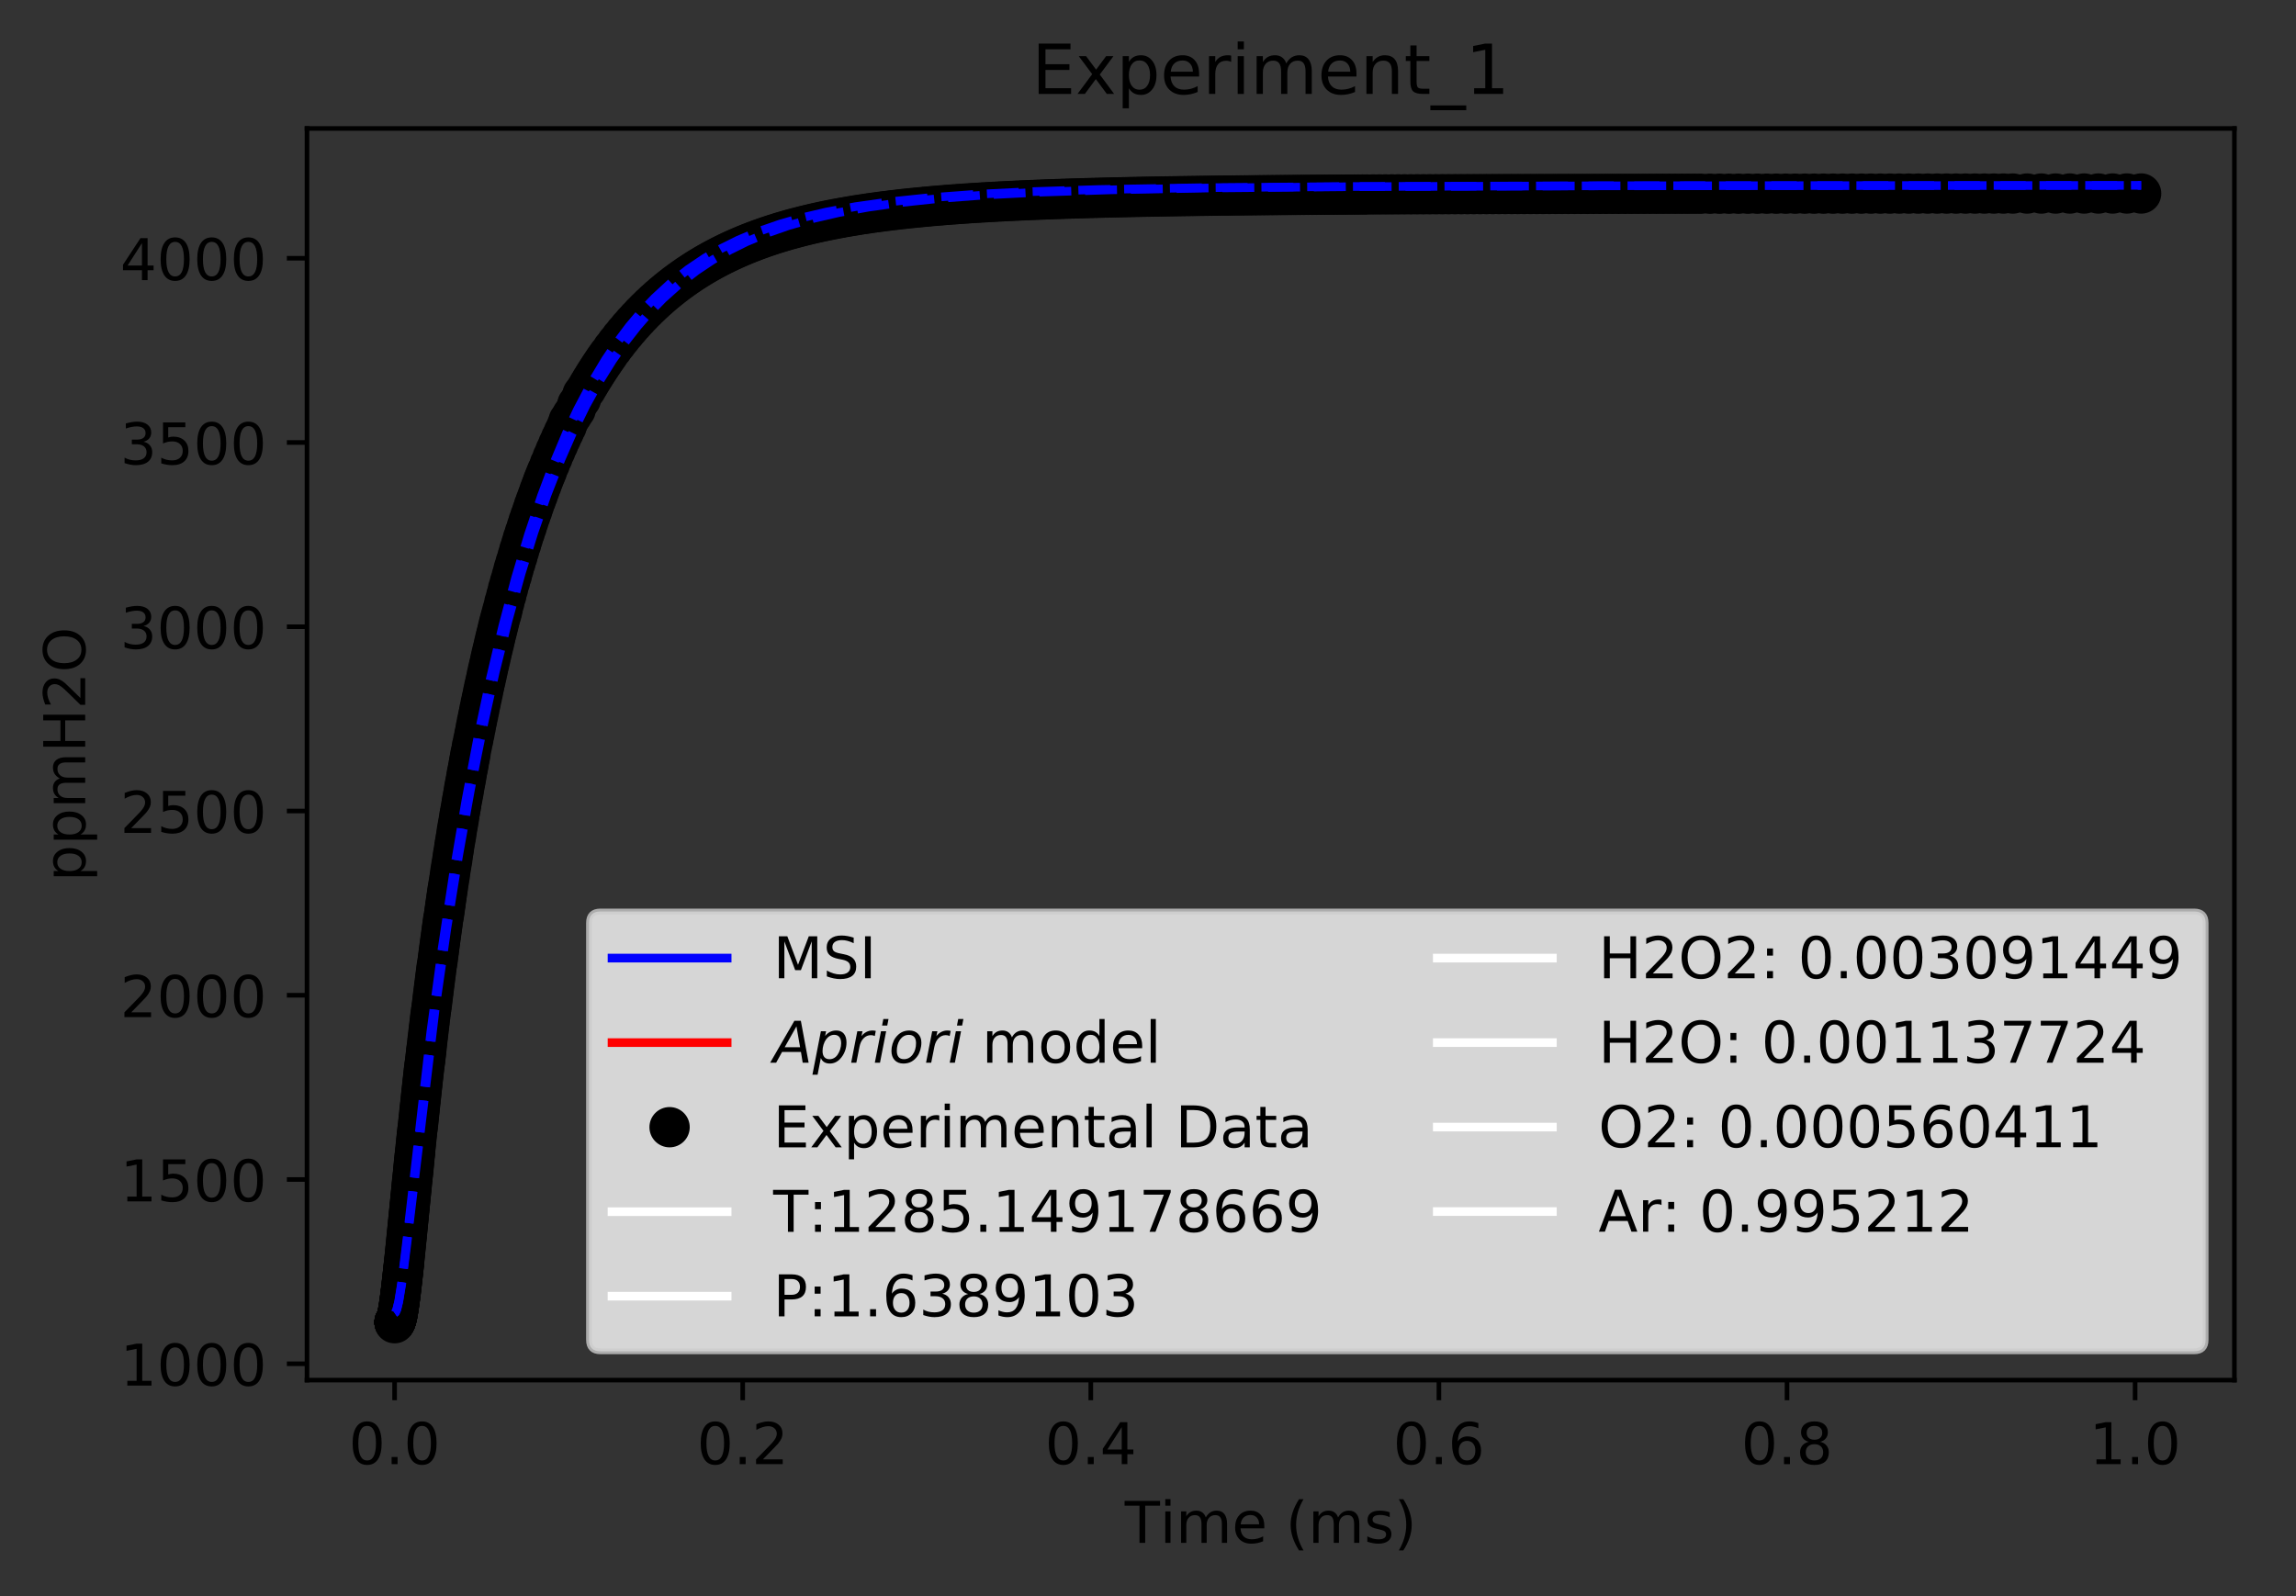 <?xml version="1.0" encoding="utf-8" standalone="no"?>
<!DOCTYPE svg PUBLIC "-//W3C//DTD SVG 1.1//EN"
  "http://www.w3.org/Graphics/SVG/1.1/DTD/svg11.dtd">
<!-- Created with matplotlib (https://matplotlib.org/) -->
<svg height="277.314pt" version="1.1" viewBox="0 0 398.828 277.314" width="398.828pt" xmlns="http://www.w3.org/2000/svg" xmlns:xlink="http://www.w3.org/1999/xlink">
 <rect x="0" y="0" width="398.828" height="277.314" fill="#333333" stroke="none"/>
 <defs>
  <style type="text/css">
*{stroke-linecap:butt;stroke-linejoin:round;}
  </style>
 </defs>
 <g id="figure_1">
  <g id="patch_1">
   <path d="M 0 277.314 
L 398.828 277.314 
L 398.828 0 
L 0 0 
z
" style="fill:none;"/>
  </g>
  <g id="axes_1">
   <g id="patch_2">
    <path d="M 53.328 239.758 
L 388.128 239.758 
L 388.128 22.318 
L 53.328 22.318 
z
" style="fill:none;"/>
   </g>
   <g id="matplotlib.axis_1">
    <g id="xtick_1">
     <g id="line2d_1">
      <defs>
       <path d="M 0 0 
L 0 3.5 
" id="m81c6b9400f" style="stroke:#000000;stroke-width:0.8;"/>
      </defs>
      <g>
       <use style="stroke:#000000;stroke-width:0.8;" x="68.546" xlink:href="#m81c6b9400f" y="239.758"/>
      </g>
     </g>
     <g id="text_1">
      <!-- 0.0 -->
      <defs>
       <path d="M 31.781 66.406 
Q 24.172 66.406 20.328 58.906 
Q 16.5 51.422 16.5 36.375 
Q 16.5 21.391 20.328 13.891 
Q 24.172 6.391 31.781 6.391 
Q 39.453 6.391 43.281 13.891 
Q 47.125 21.391 47.125 36.375 
Q 47.125 51.422 43.281 58.906 
Q 39.453 66.406 31.781 66.406 
z
M 31.781 74.219 
Q 44.047 74.219 50.516 64.516 
Q 56.984 54.828 56.984 36.375 
Q 56.984 17.969 50.516 8.266 
Q 44.047 -1.422 31.781 -1.422 
Q 19.531 -1.422 13.062 8.266 
Q 6.594 17.969 6.594 36.375 
Q 6.594 54.828 13.062 64.516 
Q 19.531 74.219 31.781 74.219 
z
" id="DejaVuSans-48"/>
       <path d="M 10.688 12.406 
L 21 12.406 
L 21 0 
L 10.688 0 
z
" id="DejaVuSans-46"/>
      </defs>
      <g transform="translate(60.595 254.357)scale(0.1 -0.1)">
       <use xlink:href="#DejaVuSans-48"/>
       <use x="63.623" xlink:href="#DejaVuSans-46"/>
       <use x="95.41" xlink:href="#DejaVuSans-48"/>
      </g>
     </g>
    </g>
    <g id="xtick_2">
     <g id="line2d_2">
      <g>
       <use style="stroke:#000000;stroke-width:0.8;" x="129.013" xlink:href="#m81c6b9400f" y="239.758"/>
      </g>
     </g>
     <g id="text_2">
      <!-- 0.2 -->
      <defs>
       <path d="M 19.188 8.297 
L 53.609 8.297 
L 53.609 0 
L 7.328 0 
L 7.328 8.297 
Q 12.938 14.109 22.625 23.891 
Q 32.328 33.688 34.812 36.531 
Q 39.547 41.844 41.422 45.531 
Q 43.312 49.219 43.312 52.781 
Q 43.312 58.594 39.234 62.25 
Q 35.156 65.922 28.609 65.922 
Q 23.969 65.922 18.812 64.312 
Q 13.672 62.703 7.812 59.422 
L 7.812 69.391 
Q 13.766 71.781 18.938 73 
Q 24.125 74.219 28.422 74.219 
Q 39.75 74.219 46.484 68.547 
Q 53.219 62.891 53.219 53.422 
Q 53.219 48.922 51.531 44.891 
Q 49.859 40.875 45.406 35.406 
Q 44.188 33.984 37.641 27.219 
Q 31.109 20.453 19.188 8.297 
z
" id="DejaVuSans-50"/>
      </defs>
      <g transform="translate(121.061 254.357)scale(0.1 -0.1)">
       <use xlink:href="#DejaVuSans-48"/>
       <use x="63.623" xlink:href="#DejaVuSans-46"/>
       <use x="95.41" xlink:href="#DejaVuSans-50"/>
      </g>
     </g>
    </g>
    <g id="xtick_3">
     <g id="line2d_3">
      <g>
       <use style="stroke:#000000;stroke-width:0.8;" x="189.479" xlink:href="#m81c6b9400f" y="239.758"/>
      </g>
     </g>
     <g id="text_3">
      <!-- 0.4 -->
      <defs>
       <path d="M 37.797 64.312 
L 12.891 25.391 
L 37.797 25.391 
z
M 35.203 72.906 
L 47.609 72.906 
L 47.609 25.391 
L 58.016 25.391 
L 58.016 17.188 
L 47.609 17.188 
L 47.609 0 
L 37.797 0 
L 37.797 17.188 
L 4.891 17.188 
L 4.891 26.703 
z
" id="DejaVuSans-52"/>
      </defs>
      <g transform="translate(181.528 254.357)scale(0.1 -0.1)">
       <use xlink:href="#DejaVuSans-48"/>
       <use x="63.623" xlink:href="#DejaVuSans-46"/>
       <use x="95.41" xlink:href="#DejaVuSans-52"/>
      </g>
     </g>
    </g>
    <g id="xtick_4">
     <g id="line2d_4">
      <g>
       <use style="stroke:#000000;stroke-width:0.8;" x="249.946" xlink:href="#m81c6b9400f" y="239.758"/>
      </g>
     </g>
     <g id="text_4">
      <!-- 0.6 -->
      <defs>
       <path d="M 33.016 40.375 
Q 26.375 40.375 22.484 35.828 
Q 18.609 31.297 18.609 23.391 
Q 18.609 15.531 22.484 10.953 
Q 26.375 6.391 33.016 6.391 
Q 39.656 6.391 43.531 10.953 
Q 47.406 15.531 47.406 23.391 
Q 47.406 31.297 43.531 35.828 
Q 39.656 40.375 33.016 40.375 
z
M 52.594 71.297 
L 52.594 62.312 
Q 48.875 64.062 45.094 64.984 
Q 41.312 65.922 37.594 65.922 
Q 27.828 65.922 22.672 59.328 
Q 17.531 52.734 16.797 39.406 
Q 19.672 43.656 24.016 45.922 
Q 28.375 48.188 33.594 48.188 
Q 44.578 48.188 50.953 41.516 
Q 57.328 34.859 57.328 23.391 
Q 57.328 12.156 50.688 5.359 
Q 44.047 -1.422 33.016 -1.422 
Q 20.359 -1.422 13.672 8.266 
Q 6.984 17.969 6.984 36.375 
Q 6.984 53.656 15.188 63.938 
Q 23.391 74.219 37.203 74.219 
Q 40.922 74.219 44.703 73.484 
Q 48.484 72.75 52.594 71.297 
z
" id="DejaVuSans-54"/>
      </defs>
      <g transform="translate(241.994 254.357)scale(0.1 -0.1)">
       <use xlink:href="#DejaVuSans-48"/>
       <use x="63.623" xlink:href="#DejaVuSans-46"/>
       <use x="95.41" xlink:href="#DejaVuSans-54"/>
      </g>
     </g>
    </g>
    <g id="xtick_5">
     <g id="line2d_5">
      <g>
       <use style="stroke:#000000;stroke-width:0.8;" x="310.413" xlink:href="#m81c6b9400f" y="239.758"/>
      </g>
     </g>
     <g id="text_5">
      <!-- 0.8 -->
      <defs>
       <path d="M 31.781 34.625 
Q 24.75 34.625 20.719 30.859 
Q 16.703 27.094 16.703 20.516 
Q 16.703 13.922 20.719 10.156 
Q 24.75 6.391 31.781 6.391 
Q 38.812 6.391 42.859 10.172 
Q 46.922 13.969 46.922 20.516 
Q 46.922 27.094 42.891 30.859 
Q 38.875 34.625 31.781 34.625 
z
M 21.922 38.812 
Q 15.578 40.375 12.031 44.719 
Q 8.5 49.078 8.5 55.328 
Q 8.5 64.062 14.719 69.141 
Q 20.953 74.219 31.781 74.219 
Q 42.672 74.219 48.875 69.141 
Q 55.078 64.062 55.078 55.328 
Q 55.078 49.078 51.531 44.719 
Q 48 40.375 41.703 38.812 
Q 48.828 37.156 52.797 32.312 
Q 56.781 27.484 56.781 20.516 
Q 56.781 9.906 50.312 4.234 
Q 43.844 -1.422 31.781 -1.422 
Q 19.734 -1.422 13.25 4.234 
Q 6.781 9.906 6.781 20.516 
Q 6.781 27.484 10.781 32.312 
Q 14.797 37.156 21.922 38.812 
z
M 18.312 54.391 
Q 18.312 48.734 21.844 45.562 
Q 25.391 42.391 31.781 42.391 
Q 38.141 42.391 41.719 45.562 
Q 45.312 48.734 45.312 54.391 
Q 45.312 60.062 41.719 63.234 
Q 38.141 66.406 31.781 66.406 
Q 25.391 66.406 21.844 63.234 
Q 18.312 60.062 18.312 54.391 
z
" id="DejaVuSans-56"/>
      </defs>
      <g transform="translate(302.461 254.357)scale(0.1 -0.1)">
       <use xlink:href="#DejaVuSans-48"/>
       <use x="63.623" xlink:href="#DejaVuSans-46"/>
       <use x="95.41" xlink:href="#DejaVuSans-56"/>
      </g>
     </g>
    </g>
    <g id="xtick_6">
     <g id="line2d_6">
      <g>
       <use style="stroke:#000000;stroke-width:0.8;" x="370.879" xlink:href="#m81c6b9400f" y="239.758"/>
      </g>
     </g>
     <g id="text_6">
      <!-- 1.0 -->
      <defs>
       <path d="M 12.406 8.297 
L 28.516 8.297 
L 28.516 63.922 
L 10.984 60.406 
L 10.984 69.391 
L 28.422 72.906 
L 38.281 72.906 
L 38.281 8.297 
L 54.391 8.297 
L 54.391 0 
L 12.406 0 
z
" id="DejaVuSans-49"/>
      </defs>
      <g transform="translate(362.928 254.357)scale(0.1 -0.1)">
       <use xlink:href="#DejaVuSans-49"/>
       <use x="63.623" xlink:href="#DejaVuSans-46"/>
       <use x="95.41" xlink:href="#DejaVuSans-48"/>
      </g>
     </g>
    </g>
    <g id="text_7">
     <!-- Time (ms) -->
     <defs>
      <path d="M -0.297 72.906 
L 61.375 72.906 
L 61.375 64.594 
L 35.5 64.594 
L 35.5 0 
L 25.594 0 
L 25.594 64.594 
L -0.297 64.594 
z
" id="DejaVuSans-84"/>
      <path d="M 9.422 54.688 
L 18.406 54.688 
L 18.406 0 
L 9.422 0 
z
M 9.422 75.984 
L 18.406 75.984 
L 18.406 64.594 
L 9.422 64.594 
z
" id="DejaVuSans-105"/>
      <path d="M 52 44.188 
Q 55.375 50.25 60.062 53.125 
Q 64.75 56 71.094 56 
Q 79.641 56 84.281 50.016 
Q 88.922 44.047 88.922 33.016 
L 88.922 0 
L 79.891 0 
L 79.891 32.719 
Q 79.891 40.578 77.094 44.375 
Q 74.312 48.188 68.609 48.188 
Q 61.625 48.188 57.562 43.547 
Q 53.516 38.922 53.516 30.906 
L 53.516 0 
L 44.484 0 
L 44.484 32.719 
Q 44.484 40.625 41.703 44.406 
Q 38.922 48.188 33.109 48.188 
Q 26.219 48.188 22.156 43.531 
Q 18.109 38.875 18.109 30.906 
L 18.109 0 
L 9.078 0 
L 9.078 54.688 
L 18.109 54.688 
L 18.109 46.188 
Q 21.188 51.219 25.484 53.609 
Q 29.781 56 35.688 56 
Q 41.656 56 45.828 52.969 
Q 50 49.953 52 44.188 
z
" id="DejaVuSans-109"/>
      <path d="M 56.203 29.594 
L 56.203 25.203 
L 14.891 25.203 
Q 15.484 15.922 20.484 11.062 
Q 25.484 6.203 34.422 6.203 
Q 39.594 6.203 44.453 7.469 
Q 49.312 8.734 54.109 11.281 
L 54.109 2.781 
Q 49.266 0.734 44.188 -0.344 
Q 39.109 -1.422 33.891 -1.422 
Q 20.797 -1.422 13.156 6.188 
Q 5.516 13.812 5.516 26.812 
Q 5.516 40.234 12.766 48.109 
Q 20.016 56 32.328 56 
Q 43.359 56 49.781 48.891 
Q 56.203 41.797 56.203 29.594 
z
M 47.219 32.234 
Q 47.125 39.594 43.094 43.984 
Q 39.062 48.391 32.422 48.391 
Q 24.906 48.391 20.391 44.141 
Q 15.875 39.891 15.188 32.172 
z
" id="DejaVuSans-101"/>
      <path id="DejaVuSans-32"/>
      <path d="M 31 75.875 
Q 24.469 64.656 21.281 53.656 
Q 18.109 42.672 18.109 31.391 
Q 18.109 20.125 21.312 9.062 
Q 24.516 -2 31 -13.188 
L 23.188 -13.188 
Q 15.875 -1.703 12.234 9.375 
Q 8.594 20.453 8.594 31.391 
Q 8.594 42.281 12.203 53.312 
Q 15.828 64.359 23.188 75.875 
z
" id="DejaVuSans-40"/>
      <path d="M 44.281 53.078 
L 44.281 44.578 
Q 40.484 46.531 36.375 47.5 
Q 32.281 48.484 27.875 48.484 
Q 21.188 48.484 17.844 46.438 
Q 14.5 44.391 14.5 40.281 
Q 14.5 37.156 16.891 35.375 
Q 19.281 33.594 26.516 31.984 
L 29.594 31.297 
Q 39.156 29.25 43.188 25.516 
Q 47.219 21.781 47.219 15.094 
Q 47.219 7.469 41.188 3.016 
Q 35.156 -1.422 24.609 -1.422 
Q 20.219 -1.422 15.453 -0.562 
Q 10.688 0.297 5.422 2 
L 5.422 11.281 
Q 10.406 8.688 15.234 7.391 
Q 20.062 6.109 24.812 6.109 
Q 31.156 6.109 34.562 8.281 
Q 37.984 10.453 37.984 14.406 
Q 37.984 18.062 35.516 20.016 
Q 33.062 21.969 24.703 23.781 
L 21.578 24.516 
Q 13.234 26.266 9.516 29.906 
Q 5.812 33.547 5.812 39.891 
Q 5.812 47.609 11.281 51.797 
Q 16.75 56 26.812 56 
Q 31.781 56 36.172 55.266 
Q 40.578 54.547 44.281 53.078 
z
" id="DejaVuSans-115"/>
      <path d="M 8.016 75.875 
L 15.828 75.875 
Q 23.141 64.359 26.781 53.312 
Q 30.422 42.281 30.422 31.391 
Q 30.422 20.453 26.781 9.375 
Q 23.141 -1.703 15.828 -13.188 
L 8.016 -13.188 
Q 14.5 -2 17.703 9.062 
Q 20.906 20.125 20.906 31.391 
Q 20.906 42.672 17.703 53.656 
Q 14.5 64.656 8.016 75.875 
z
" id="DejaVuSans-41"/>
     </defs>
     <g transform="translate(195.375 268.035)scale(0.1 -0.1)">
      <use xlink:href="#DejaVuSans-84"/>
      <use x="61.037" xlink:href="#DejaVuSans-105"/>
      <use x="88.82" xlink:href="#DejaVuSans-109"/>
      <use x="186.232" xlink:href="#DejaVuSans-101"/>
      <use x="247.756" xlink:href="#DejaVuSans-32"/>
      <use x="279.543" xlink:href="#DejaVuSans-40"/>
      <use x="318.557" xlink:href="#DejaVuSans-109"/>
      <use x="415.969" xlink:href="#DejaVuSans-115"/>
      <use x="468.068" xlink:href="#DejaVuSans-41"/>
     </g>
    </g>
   </g>
   <g id="matplotlib.axis_2">
    <g id="ytick_1">
     <g id="line2d_7">
      <defs>
       <path d="M 0 0 
L -3.5 0 
" id="m5e4609c7ea" style="stroke:#000000;stroke-width:0.8;"/>
      </defs>
      <g>
       <use style="stroke:#000000;stroke-width:0.8;" x="53.328" xlink:href="#m5e4609c7ea" y="236.916"/>
      </g>
     </g>
     <g id="text_8">
      <!-- 1000 -->
      <g transform="translate(20.878 240.716)scale(0.1 -0.1)">
       <use xlink:href="#DejaVuSans-49"/>
       <use x="63.623" xlink:href="#DejaVuSans-48"/>
       <use x="127.246" xlink:href="#DejaVuSans-48"/>
       <use x="190.869" xlink:href="#DejaVuSans-48"/>
      </g>
     </g>
    </g>
    <g id="ytick_2">
     <g id="line2d_8">
      <g>
       <use style="stroke:#000000;stroke-width:0.8;" x="53.328" xlink:href="#m5e4609c7ea" y="204.908"/>
      </g>
     </g>
     <g id="text_9">
      <!-- 1500 -->
      <defs>
       <path d="M 10.797 72.906 
L 49.516 72.906 
L 49.516 64.594 
L 19.828 64.594 
L 19.828 46.734 
Q 21.969 47.469 24.109 47.828 
Q 26.266 48.188 28.422 48.188 
Q 40.625 48.188 47.75 41.5 
Q 54.891 34.812 54.891 23.391 
Q 54.891 11.625 47.562 5.094 
Q 40.234 -1.422 26.906 -1.422 
Q 22.312 -1.422 17.547 -0.641 
Q 12.797 0.141 7.719 1.703 
L 7.719 11.625 
Q 12.109 9.234 16.797 8.062 
Q 21.484 6.891 26.703 6.891 
Q 35.156 6.891 40.078 11.328 
Q 45.016 15.766 45.016 23.391 
Q 45.016 31 40.078 35.438 
Q 35.156 39.891 26.703 39.891 
Q 22.75 39.891 18.812 39.016 
Q 14.891 38.141 10.797 36.281 
z
" id="DejaVuSans-53"/>
      </defs>
      <g transform="translate(20.878 208.707)scale(0.1 -0.1)">
       <use xlink:href="#DejaVuSans-49"/>
       <use x="63.623" xlink:href="#DejaVuSans-53"/>
       <use x="127.246" xlink:href="#DejaVuSans-48"/>
       <use x="190.869" xlink:href="#DejaVuSans-48"/>
      </g>
     </g>
    </g>
    <g id="ytick_3">
     <g id="line2d_9">
      <g>
       <use style="stroke:#000000;stroke-width:0.8;" x="53.328" xlink:href="#m5e4609c7ea" y="172.899"/>
      </g>
     </g>
     <g id="text_10">
      <!-- 2000 -->
      <g transform="translate(20.878 176.698)scale(0.1 -0.1)">
       <use xlink:href="#DejaVuSans-50"/>
       <use x="63.623" xlink:href="#DejaVuSans-48"/>
       <use x="127.246" xlink:href="#DejaVuSans-48"/>
       <use x="190.869" xlink:href="#DejaVuSans-48"/>
      </g>
     </g>
    </g>
    <g id="ytick_4">
     <g id="line2d_10">
      <g>
       <use style="stroke:#000000;stroke-width:0.8;" x="53.328" xlink:href="#m5e4609c7ea" y="140.89"/>
      </g>
     </g>
     <g id="text_11">
      <!-- 2500 -->
      <g transform="translate(20.878 144.69)scale(0.1 -0.1)">
       <use xlink:href="#DejaVuSans-50"/>
       <use x="63.623" xlink:href="#DejaVuSans-53"/>
       <use x="127.246" xlink:href="#DejaVuSans-48"/>
       <use x="190.869" xlink:href="#DejaVuSans-48"/>
      </g>
     </g>
    </g>
    <g id="ytick_5">
     <g id="line2d_11">
      <g>
       <use style="stroke:#000000;stroke-width:0.8;" x="53.328" xlink:href="#m5e4609c7ea" y="108.882"/>
      </g>
     </g>
     <g id="text_12">
      <!-- 3000 -->
      <defs>
       <path d="M 40.578 39.312 
Q 47.656 37.797 51.625 33 
Q 55.609 28.219 55.609 21.188 
Q 55.609 10.406 48.188 4.484 
Q 40.766 -1.422 27.094 -1.422 
Q 22.516 -1.422 17.656 -0.516 
Q 12.797 0.391 7.625 2.203 
L 7.625 11.719 
Q 11.719 9.328 16.594 8.109 
Q 21.484 6.891 26.812 6.891 
Q 36.078 6.891 40.938 10.547 
Q 45.797 14.203 45.797 21.188 
Q 45.797 27.641 41.281 31.266 
Q 36.766 34.906 28.719 34.906 
L 20.219 34.906 
L 20.219 43.016 
L 29.109 43.016 
Q 36.375 43.016 40.234 45.922 
Q 44.094 48.828 44.094 54.297 
Q 44.094 59.906 40.109 62.906 
Q 36.141 65.922 28.719 65.922 
Q 24.656 65.922 20.016 65.031 
Q 15.375 64.156 9.812 62.312 
L 9.812 71.094 
Q 15.438 72.656 20.344 73.438 
Q 25.25 74.219 29.594 74.219 
Q 40.828 74.219 47.359 69.109 
Q 53.906 64.016 53.906 55.328 
Q 53.906 49.266 50.438 45.094 
Q 46.969 40.922 40.578 39.312 
z
" id="DejaVuSans-51"/>
      </defs>
      <g transform="translate(20.878 112.681)scale(0.1 -0.1)">
       <use xlink:href="#DejaVuSans-51"/>
       <use x="63.623" xlink:href="#DejaVuSans-48"/>
       <use x="127.246" xlink:href="#DejaVuSans-48"/>
       <use x="190.869" xlink:href="#DejaVuSans-48"/>
      </g>
     </g>
    </g>
    <g id="ytick_6">
     <g id="line2d_12">
      <g>
       <use style="stroke:#000000;stroke-width:0.8;" x="53.328" xlink:href="#m5e4609c7ea" y="76.873"/>
      </g>
     </g>
     <g id="text_13">
      <!-- 3500 -->
      <g transform="translate(20.878 80.672)scale(0.1 -0.1)">
       <use xlink:href="#DejaVuSans-51"/>
       <use x="63.623" xlink:href="#DejaVuSans-53"/>
       <use x="127.246" xlink:href="#DejaVuSans-48"/>
       <use x="190.869" xlink:href="#DejaVuSans-48"/>
      </g>
     </g>
    </g>
    <g id="ytick_7">
     <g id="line2d_13">
      <g>
       <use style="stroke:#000000;stroke-width:0.8;" x="53.328" xlink:href="#m5e4609c7ea" y="44.864"/>
      </g>
     </g>
     <g id="text_14">
      <!-- 4000 -->
      <g transform="translate(20.878 48.663)scale(0.1 -0.1)">
       <use xlink:href="#DejaVuSans-52"/>
       <use x="63.623" xlink:href="#DejaVuSans-48"/>
       <use x="127.246" xlink:href="#DejaVuSans-48"/>
       <use x="190.869" xlink:href="#DejaVuSans-48"/>
      </g>
     </g>
    </g>
    <g id="text_15">
     <!-- ppmH2O -->
     <defs>
      <path d="M 18.109 8.203 
L 18.109 -20.797 
L 9.078 -20.797 
L 9.078 54.688 
L 18.109 54.688 
L 18.109 46.391 
Q 20.953 51.266 25.266 53.625 
Q 29.594 56 35.594 56 
Q 45.562 56 51.781 48.094 
Q 58.016 40.188 58.016 27.297 
Q 58.016 14.406 51.781 6.484 
Q 45.562 -1.422 35.594 -1.422 
Q 29.594 -1.422 25.266 0.953 
Q 20.953 3.328 18.109 8.203 
z
M 48.688 27.297 
Q 48.688 37.203 44.609 42.844 
Q 40.531 48.484 33.406 48.484 
Q 26.266 48.484 22.188 42.844 
Q 18.109 37.203 18.109 27.297 
Q 18.109 17.391 22.188 11.75 
Q 26.266 6.109 33.406 6.109 
Q 40.531 6.109 44.609 11.75 
Q 48.688 17.391 48.688 27.297 
z
" id="DejaVuSans-112"/>
      <path d="M 9.812 72.906 
L 19.672 72.906 
L 19.672 43.016 
L 55.516 43.016 
L 55.516 72.906 
L 65.375 72.906 
L 65.375 0 
L 55.516 0 
L 55.516 34.719 
L 19.672 34.719 
L 19.672 0 
L 9.812 0 
z
" id="DejaVuSans-72"/>
      <path d="M 39.406 66.219 
Q 28.656 66.219 22.328 58.203 
Q 16.016 50.203 16.016 36.375 
Q 16.016 22.609 22.328 14.594 
Q 28.656 6.594 39.406 6.594 
Q 50.141 6.594 56.422 14.594 
Q 62.703 22.609 62.703 36.375 
Q 62.703 50.203 56.422 58.203 
Q 50.141 66.219 39.406 66.219 
z
M 39.406 74.219 
Q 54.734 74.219 63.906 63.938 
Q 73.094 53.656 73.094 36.375 
Q 73.094 19.141 63.906 8.859 
Q 54.734 -1.422 39.406 -1.422 
Q 24.031 -1.422 14.812 8.828 
Q 5.609 19.094 5.609 36.375 
Q 5.609 53.656 14.812 63.938 
Q 24.031 74.219 39.406 74.219 
z
" id="DejaVuSans-79"/>
     </defs>
     <g transform="translate(14.798 153.134)rotate(-90)scale(0.1 -0.1)">
      <use xlink:href="#DejaVuSans-112"/>
      <use x="63.477" xlink:href="#DejaVuSans-112"/>
      <use x="126.953" xlink:href="#DejaVuSans-109"/>
      <use x="224.365" xlink:href="#DejaVuSans-72"/>
      <use x="299.561" xlink:href="#DejaVuSans-50"/>
      <use x="363.184" xlink:href="#DejaVuSans-79"/>
     </g>
    </g>
   </g>
   <g id="line2d_14">
    <path clip-path="url(#p6d5955cfb4)" d="M 68.546 228.1 
L 68.692 228.002 
L 68.892 227.583 
L 69.213 226.343 
L 69.709 223.421 
L 70.514 217.145 
L 75.816 172.767 
L 77.819 158.946 
L 79.879 146.235 
L 81.999 134.512 
L 84.062 124.275 
L 86.138 115 
L 88.215 106.653 
L 90.177 99.537 
L 92.258 92.728 
L 94.339 86.607 
L 96.419 81.106 
L 98.5 76.166 
L 100.581 71.731 
L 102.673 67.73 
L 104.765 64.143 
L 106.856 60.927 
L 108.948 58.044 
L 111.563 54.857 
L 114.178 52.078 
L 116.792 49.654 
L 119.407 47.54 
L 122.284 45.524 
L 125.422 43.642 
L 128.56 42.042 
L 131.697 40.68 
L 135.62 39.259 
L 139.542 38.094 
L 144.249 36.967 
L 148.956 36.075 
L 154.448 35.263 
L 160.723 34.562 
L 168.568 33.931 
L 177.982 33.418 
L 189.749 33.008 
L 206.224 32.679 
L 230.543 32.442 
L 272.539 32.289 
L 370.889 32.206 
L 370.889 32.206 
" style="fill:none;stroke:#0000ff;stroke-linecap:square;stroke-width:1.5;"/>
   </g>
   <g id="line2d_15">
    <path clip-path="url(#p6d5955cfb4)" d="M 68.546 228.1 
L 68.692 228.002 
L 68.891 227.583 
L 69.212 226.343 
L 69.707 223.421 
L 70.509 217.146 
L 75.8 172.77 
L 77.799 158.949 
L 79.854 146.239 
L 81.97 134.516 
L 84.028 124.28 
L 86.1 115.005 
L 88.172 106.658 
L 90.129 99.542 
L 92.206 92.733 
L 94.282 86.611 
L 96.358 81.111 
L 98.434 76.17 
L 100.511 71.735 
L 102.598 67.734 
L 104.685 64.146 
L 106.772 60.93 
L 108.859 58.047 
L 111.468 54.86 
L 114.077 52.081 
L 116.686 49.657 
L 119.295 47.542 
L 122.166 45.526 
L 125.297 43.643 
L 128.428 42.043 
L 131.559 40.682 
L 135.473 39.26 
L 139.387 38.094 
L 144.084 36.968 
L 148.781 36.075 
L 154.26 35.263 
L 160.523 34.563 
L 168.351 33.932 
L 177.744 33.418 
L 189.486 33.008 
L 205.925 32.679 
L 230.191 32.442 
L 272.097 32.288 
L 372.91 32.205 
L 372.91 32.205 
" style="fill:none;stroke:#ff0000;stroke-linecap:square;stroke-width:1.5;"/>
   </g>
   <g id="line2d_16">
    <defs>
     <path d="M 0 3 
C 0.796 3 1.559 2.684 2.121 2.121 
C 2.684 1.559 3 0.796 3 0 
C 3 -0.796 2.684 -1.559 2.121 -2.121 
C 1.559 -2.684 0.796 -3 0 -3 
C -0.796 -3 -1.559 -2.684 -2.121 -2.121 
C -2.684 -1.559 -3 -0.796 -3 0 
C -3 0.796 -2.684 1.559 -2.121 2.121 
C -1.559 2.684 -0.796 3 0 3 
z
" id="mb59853a923" style="stroke:#000000;"/>
    </defs>
    <g clip-path="url(#p6d5955cfb4)">
     <use style="stroke:#000000;" x="68.546" xlink:href="#mb59853a923" y="229.874"/>
     <use style="stroke:#000000;" x="68.546" xlink:href="#mb59853a923" y="229.681"/>
     <use style="stroke:#000000;" x="68.546" xlink:href="#mb59853a923" y="229.681"/>
     <use style="stroke:#000000;" x="68.546" xlink:href="#mb59853a923" y="229.681"/>
     <use style="stroke:#000000;" x="68.546" xlink:href="#mb59853a923" y="229.681"/>
     <use style="stroke:#000000;" x="68.546" xlink:href="#mb59853a923" y="229.681"/>
     <use style="stroke:#000000;" x="68.546" xlink:href="#mb59853a923" y="229.681"/>
     <use style="stroke:#000000;" x="68.546" xlink:href="#mb59853a923" y="229.681"/>
     <use style="stroke:#000000;" x="68.546" xlink:href="#mb59853a923" y="229.681"/>
     <use style="stroke:#000000;" x="68.547" xlink:href="#mb59853a923" y="229.681"/>
     <use style="stroke:#000000;" x="68.547" xlink:href="#mb59853a923" y="229.681"/>
     <use style="stroke:#000000;" x="68.547" xlink:href="#mb59853a923" y="229.681"/>
     <use style="stroke:#000000;" x="68.547" xlink:href="#mb59853a923" y="229.681"/>
     <use style="stroke:#000000;" x="68.548" xlink:href="#mb59853a923" y="229.681"/>
     <use style="stroke:#000000;" x="68.548" xlink:href="#mb59853a923" y="229.681"/>
     <use style="stroke:#000000;" x="68.548" xlink:href="#mb59853a923" y="229.681"/>
     <use style="stroke:#000000;" x="68.549" xlink:href="#mb59853a923" y="229.681"/>
     <use style="stroke:#000000;" x="68.549" xlink:href="#mb59853a923" y="229.681"/>
     <use style="stroke:#000000;" x="68.55" xlink:href="#mb59853a923" y="229.681"/>
     <use style="stroke:#000000;" x="68.55" xlink:href="#mb59853a923" y="229.681"/>
     <use style="stroke:#000000;" x="68.551" xlink:href="#mb59853a923" y="229.681"/>
     <use style="stroke:#000000;" x="68.553" xlink:href="#mb59853a923" y="229.681"/>
     <use style="stroke:#000000;" x="68.555" xlink:href="#mb59853a923" y="229.681"/>
     <use style="stroke:#000000;" x="68.556" xlink:href="#mb59853a923" y="229.68"/>
     <use style="stroke:#000000;" x="68.558" xlink:href="#mb59853a923" y="229.68"/>
     <use style="stroke:#000000;" x="68.559" xlink:href="#mb59853a923" y="229.68"/>
     <use style="stroke:#000000;" x="68.561" xlink:href="#mb59853a923" y="229.679"/>
     <use style="stroke:#000000;" x="68.563" xlink:href="#mb59853a923" y="229.679"/>
     <use style="stroke:#000000;" x="68.566" xlink:href="#mb59853a923" y="229.678"/>
     <use style="stroke:#000000;" x="68.569" xlink:href="#mb59853a923" y="229.677"/>
     <use style="stroke:#000000;" x="68.572" xlink:href="#mb59853a923" y="229.676"/>
     <use style="stroke:#000000;" x="68.576" xlink:href="#mb59853a923" y="229.675"/>
     <use style="stroke:#000000;" x="68.58" xlink:href="#mb59853a923" y="229.673"/>
     <use style="stroke:#000000;" x="68.583" xlink:href="#mb59853a923" y="229.672"/>
     <use style="stroke:#000000;" x="68.587" xlink:href="#mb59853a923" y="229.67"/>
     <use style="stroke:#000000;" x="68.591" xlink:href="#mb59853a923" y="229.668"/>
     <use style="stroke:#000000;" x="68.597" xlink:href="#mb59853a923" y="229.664"/>
     <use style="stroke:#000000;" x="68.603" xlink:href="#mb59853a923" y="229.66"/>
     <use style="stroke:#000000;" x="68.613" xlink:href="#mb59853a923" y="229.652"/>
     <use style="stroke:#000000;" x="68.622" xlink:href="#mb59853a923" y="229.644"/>
     <use style="stroke:#000000;" x="68.631" xlink:href="#mb59853a923" y="229.634"/>
     <use style="stroke:#000000;" x="68.648" xlink:href="#mb59853a923" y="229.616"/>
     <use style="stroke:#000000;" x="68.659" xlink:href="#mb59853a923" y="229.601"/>
     <use style="stroke:#000000;" x="68.67" xlink:href="#mb59853a923" y="229.584"/>
     <use style="stroke:#000000;" x="68.681" xlink:href="#mb59853a923" y="229.567"/>
     <use style="stroke:#000000;" x="68.692" xlink:href="#mb59853a923" y="229.547"/>
     <use style="stroke:#000000;" x="68.704" xlink:href="#mb59853a923" y="229.527"/>
     <use style="stroke:#000000;" x="68.715" xlink:href="#mb59853a923" y="229.504"/>
     <use style="stroke:#000000;" x="68.726" xlink:href="#mb59853a923" y="229.481"/>
     <use style="stroke:#000000;" x="68.752" xlink:href="#mb59853a923" y="229.421"/>
     <use style="stroke:#000000;" x="68.77" xlink:href="#mb59853a923" y="229.375"/>
     <use style="stroke:#000000;" x="68.788" xlink:href="#mb59853a923" y="229.327"/>
     <use style="stroke:#000000;" x="68.807" xlink:href="#mb59853a923" y="229.274"/>
     <use style="stroke:#000000;" x="68.825" xlink:href="#mb59853a923" y="229.218"/>
     <use style="stroke:#000000;" x="68.843" xlink:href="#mb59853a923" y="229.159"/>
     <use style="stroke:#000000;" x="68.861" xlink:href="#mb59853a923" y="229.097"/>
     <use style="stroke:#000000;" x="68.879" xlink:href="#mb59853a923" y="229.032"/>
     <use style="stroke:#000000;" x="68.897" xlink:href="#mb59853a923" y="228.964"/>
     <use style="stroke:#000000;" x="68.915" xlink:href="#mb59853a923" y="228.893"/>
     <use style="stroke:#000000;" x="68.933" xlink:href="#mb59853a923" y="228.819"/>
     <use style="stroke:#000000;" x="68.951" xlink:href="#mb59853a923" y="228.743"/>
     <use style="stroke:#000000;" x="68.97" xlink:href="#mb59853a923" y="228.663"/>
     <use style="stroke:#000000;" x="68.988" xlink:href="#mb59853a923" y="228.581"/>
     <use style="stroke:#000000;" x="69.006" xlink:href="#mb59853a923" y="228.496"/>
     <use style="stroke:#000000;" x="69.024" xlink:href="#mb59853a923" y="228.409"/>
     <use style="stroke:#000000;" x="69.042" xlink:href="#mb59853a923" y="228.319"/>
     <use style="stroke:#000000;" x="69.06" xlink:href="#mb59853a923" y="228.227"/>
     <use style="stroke:#000000;" x="69.078" xlink:href="#mb59853a923" y="228.132"/>
     <use style="stroke:#000000;" x="69.097" xlink:href="#mb59853a923" y="228.035"/>
     <use style="stroke:#000000;" x="69.115" xlink:href="#mb59853a923" y="227.935"/>
     <use style="stroke:#000000;" x="69.133" xlink:href="#mb59853a923" y="227.834"/>
     <use style="stroke:#000000;" x="69.16" xlink:href="#mb59853a923" y="227.677"/>
     <use style="stroke:#000000;" x="69.187" xlink:href="#mb59853a923" y="227.514"/>
     <use style="stroke:#000000;" x="69.214" xlink:href="#mb59853a923" y="227.348"/>
     <use style="stroke:#000000;" x="69.242" xlink:href="#mb59853a923" y="227.176"/>
     <use style="stroke:#000000;" x="69.269" xlink:href="#mb59853a923" y="227.001"/>
     <use style="stroke:#000000;" x="69.296" xlink:href="#mb59853a923" y="226.82"/>
     <use style="stroke:#000000;" x="69.323" xlink:href="#mb59853a923" y="226.636"/>
     <use style="stroke:#000000;" x="69.351" xlink:href="#mb59853a923" y="226.448"/>
     <use style="stroke:#000000;" x="69.378" xlink:href="#mb59853a923" y="226.256"/>
     <use style="stroke:#000000;" x="69.405" xlink:href="#mb59853a923" y="226.06"/>
     <use style="stroke:#000000;" x="69.432" xlink:href="#mb59853a923" y="225.86"/>
     <use style="stroke:#000000;" x="69.459" xlink:href="#mb59853a923" y="225.657"/>
     <use style="stroke:#000000;" x="69.487" xlink:href="#mb59853a923" y="225.451"/>
     <use style="stroke:#000000;" x="69.514" xlink:href="#mb59853a923" y="225.241"/>
     <use style="stroke:#000000;" x="69.541" xlink:href="#mb59853a923" y="225.028"/>
     <use style="stroke:#000000;" x="69.568" xlink:href="#mb59853a923" y="224.812"/>
     <use style="stroke:#000000;" x="69.595" xlink:href="#mb59853a923" y="224.593"/>
     <use style="stroke:#000000;" x="69.623" xlink:href="#mb59853a923" y="224.372"/>
     <use style="stroke:#000000;" x="69.65" xlink:href="#mb59853a923" y="224.147"/>
     <use style="stroke:#000000;" x="69.677" xlink:href="#mb59853a923" y="223.92"/>
     <use style="stroke:#000000;" x="69.704" xlink:href="#mb59853a923" y="223.69"/>
     <use style="stroke:#000000;" x="69.731" xlink:href="#mb59853a923" y="223.458"/>
     <use style="stroke:#000000;" x="69.759" xlink:href="#mb59853a923" y="223.224"/>
     <use style="stroke:#000000;" x="69.786" xlink:href="#mb59853a923" y="222.987"/>
     <use style="stroke:#000000;" x="69.813" xlink:href="#mb59853a923" y="222.747"/>
     <use style="stroke:#000000;" x="69.84" xlink:href="#mb59853a923" y="222.507"/>
     <use style="stroke:#000000;" x="69.868" xlink:href="#mb59853a923" y="222.263"/>
     <use style="stroke:#000000;" x="69.895" xlink:href="#mb59853a923" y="222.018"/>
     <use style="stroke:#000000;" x="69.922" xlink:href="#mb59853a923" y="221.772"/>
     <use style="stroke:#000000;" x="69.949" xlink:href="#mb59853a923" y="221.523"/>
     <use style="stroke:#000000;" x="69.976" xlink:href="#mb59853a923" y="221.272"/>
     <use style="stroke:#000000;" x="70.007" xlink:href="#mb59853a923" y="221.021"/>
     <use style="stroke:#000000;" x="70.034" xlink:href="#mb59853a923" y="220.767"/>
     <use style="stroke:#000000;" x="70.061" xlink:href="#mb59853a923" y="220.512"/>
     <use style="stroke:#000000;" x="70.088" xlink:href="#mb59853a923" y="220.255"/>
     <use style="stroke:#000000;" x="70.115" xlink:href="#mb59853a923" y="219.997"/>
     <use style="stroke:#000000;" x="70.143" xlink:href="#mb59853a923" y="219.738"/>
     <use style="stroke:#000000;" x="70.17" xlink:href="#mb59853a923" y="219.478"/>
     <use style="stroke:#000000;" x="70.197" xlink:href="#mb59853a923" y="219.216"/>
     <use style="stroke:#000000;" x="70.224" xlink:href="#mb59853a923" y="218.953"/>
     <use style="stroke:#000000;" x="70.264" xlink:href="#mb59853a923" y="218.554"/>
     <use style="stroke:#000000;" x="70.306" xlink:href="#mb59853a923" y="218.152"/>
     <use style="stroke:#000000;" x="70.348" xlink:href="#mb59853a923" y="217.749"/>
     <use style="stroke:#000000;" x="70.388" xlink:href="#mb59853a923" y="217.343"/>
     <use style="stroke:#000000;" x="70.43" xlink:href="#mb59853a923" y="216.936"/>
     <use style="stroke:#000000;" x="70.469" xlink:href="#mb59853a923" y="216.527"/>
     <use style="stroke:#000000;" x="70.511" xlink:href="#mb59853a923" y="216.117"/>
     <use style="stroke:#000000;" x="70.554" xlink:href="#mb59853a923" y="215.705"/>
     <use style="stroke:#000000;" x="70.593" xlink:href="#mb59853a923" y="215.292"/>
     <use style="stroke:#000000;" x="70.635" xlink:href="#mb59853a923" y="214.878"/>
     <use style="stroke:#000000;" x="70.678" xlink:href="#mb59853a923" y="214.463"/>
     <use style="stroke:#000000;" x="70.717" xlink:href="#mb59853a923" y="214.047"/>
     <use style="stroke:#000000;" x="70.759" xlink:href="#mb59853a923" y="213.631"/>
     <use style="stroke:#000000;" x="70.799" xlink:href="#mb59853a923" y="213.214"/>
     <use style="stroke:#000000;" x="70.841" xlink:href="#mb59853a923" y="212.797"/>
     <use style="stroke:#000000;" x="70.883" xlink:href="#mb59853a923" y="212.379"/>
     <use style="stroke:#000000;" x="70.923" xlink:href="#mb59853a923" y="211.961"/>
     <use style="stroke:#000000;" x="70.965" xlink:href="#mb59853a923" y="211.543"/>
     <use style="stroke:#000000;" x="71.007" xlink:href="#mb59853a923" y="211.124"/>
     <use style="stroke:#000000;" x="71.047" xlink:href="#mb59853a923" y="210.706"/>
     <use style="stroke:#000000;" x="71.089" xlink:href="#mb59853a923" y="210.288"/>
     <use style="stroke:#000000;" x="71.131" xlink:href="#mb59853a923" y="209.87"/>
     <use style="stroke:#000000;" x="71.171" xlink:href="#mb59853a923" y="209.452"/>
     <use style="stroke:#000000;" x="71.213" xlink:href="#mb59853a923" y="209.034"/>
     <use style="stroke:#000000;" x="71.252" xlink:href="#mb59853a923" y="208.617"/>
     <use style="stroke:#000000;" x="71.295" xlink:href="#mb59853a923" y="208.199"/>
     <use style="stroke:#000000;" x="71.337" xlink:href="#mb59853a923" y="207.783"/>
     <use style="stroke:#000000;" x="71.376" xlink:href="#mb59853a923" y="207.367"/>
     <use style="stroke:#000000;" x="71.418" xlink:href="#mb59853a923" y="206.951"/>
     <use style="stroke:#000000;" x="71.461" xlink:href="#mb59853a923" y="206.536"/>
     <use style="stroke:#000000;" x="71.5" xlink:href="#mb59853a923" y="206.121"/>
     <use style="stroke:#000000;" x="71.542" xlink:href="#mb59853a923" y="205.708"/>
     <use style="stroke:#000000;" x="71.57" xlink:href="#mb59853a923" y="205.294"/>
     <use style="stroke:#000000;" x="71.63" xlink:href="#mb59853a923" y="204.882"/>
     <use style="stroke:#000000;" x="71.66" xlink:href="#mb59853a923" y="204.47"/>
     <use style="stroke:#000000;" x="71.721" xlink:href="#mb59853a923" y="204.059"/>
     <use style="stroke:#000000;" x="71.751" xlink:href="#mb59853a923" y="203.65"/>
     <use style="stroke:#000000;" x="71.781" xlink:href="#mb59853a923" y="203.24"/>
     <use style="stroke:#000000;" x="71.842" xlink:href="#mb59853a923" y="202.832"/>
     <use style="stroke:#000000;" x="71.872" xlink:href="#mb59853a923" y="202.424"/>
     <use style="stroke:#000000;" x="71.902" xlink:href="#mb59853a923" y="202.018"/>
     <use style="stroke:#000000;" x="71.963" xlink:href="#mb59853a923" y="201.612"/>
     <use style="stroke:#000000;" x="71.993" xlink:href="#mb59853a923" y="201.207"/>
     <use style="stroke:#000000;" x="72.023" xlink:href="#mb59853a923" y="200.804"/>
     <use style="stroke:#000000;" x="72.084" xlink:href="#mb59853a923" y="200.401"/>
     <use style="stroke:#000000;" x="72.114" xlink:href="#mb59853a923" y="199.999"/>
     <use style="stroke:#000000;" x="72.174" xlink:href="#mb59853a923" y="199.397"/>
     <use style="stroke:#000000;" x="72.235" xlink:href="#mb59853a923" y="198.798"/>
     <use style="stroke:#000000;" x="72.295" xlink:href="#mb59853a923" y="198.201"/>
     <use style="stroke:#000000;" x="72.356" xlink:href="#mb59853a923" y="197.606"/>
     <use style="stroke:#000000;" x="72.416" xlink:href="#mb59853a923" y="197.013"/>
     <use style="stroke:#000000;" x="72.477" xlink:href="#mb59853a923" y="196.423"/>
     <use style="stroke:#000000;" x="72.567" xlink:href="#mb59853a923" y="195.836"/>
     <use style="stroke:#000000;" x="72.628" xlink:href="#mb59853a923" y="195.251"/>
     <use style="stroke:#000000;" x="72.688" xlink:href="#mb59853a923" y="194.668"/>
     <use style="stroke:#000000;" x="72.749" xlink:href="#mb59853a923" y="194.088"/>
     <use style="stroke:#000000;" x="72.809" xlink:href="#mb59853a923" y="193.51"/>
     <use style="stroke:#000000;" x="72.87" xlink:href="#mb59853a923" y="192.935"/>
     <use style="stroke:#000000;" x="72.93" xlink:href="#mb59853a923" y="192.363"/>
     <use style="stroke:#000000;" x="72.991" xlink:href="#mb59853a923" y="191.792"/>
     <use style="stroke:#000000;" x="73.051" xlink:href="#mb59853a923" y="191.225"/>
     <use style="stroke:#000000;" x="73.112" xlink:href="#mb59853a923" y="190.66"/>
     <use style="stroke:#000000;" x="73.172" xlink:href="#mb59853a923" y="190.098"/>
     <use style="stroke:#000000;" x="73.232" xlink:href="#mb59853a923" y="189.538"/>
     <use style="stroke:#000000;" x="73.293" xlink:href="#mb59853a923" y="188.98"/>
     <use style="stroke:#000000;" x="73.353" xlink:href="#mb59853a923" y="188.425"/>
     <use style="stroke:#000000;" x="73.414" xlink:href="#mb59853a923" y="187.873"/>
     <use style="stroke:#000000;" x="73.474" xlink:href="#mb59853a923" y="187.323"/>
     <use style="stroke:#000000;" x="73.535" xlink:href="#mb59853a923" y="186.775"/>
     <use style="stroke:#000000;" x="73.595" xlink:href="#mb59853a923" y="186.23"/>
     <use style="stroke:#000000;" x="73.656" xlink:href="#mb59853a923" y="185.687"/>
     <use style="stroke:#000000;" x="73.716" xlink:href="#mb59853a923" y="185.147"/>
     <use style="stroke:#000000;" x="73.807" xlink:href="#mb59853a923" y="184.608"/>
     <use style="stroke:#000000;" x="73.867" xlink:href="#mb59853a923" y="184.073"/>
     <use style="stroke:#000000;" x="73.928" xlink:href="#mb59853a923" y="183.54"/>
     <use style="stroke:#000000;" x="73.988" xlink:href="#mb59853a923" y="183.009"/>
     <use style="stroke:#000000;" x="74.049" xlink:href="#mb59853a923" y="182.48"/>
     <use style="stroke:#000000;" x="74.109" xlink:href="#mb59853a923" y="181.954"/>
     <use style="stroke:#000000;" x="74.2" xlink:href="#mb59853a923" y="181.166"/>
     <use style="stroke:#000000;" x="74.291" xlink:href="#mb59853a923" y="180.382"/>
     <use style="stroke:#000000;" x="74.381" xlink:href="#mb59853a923" y="179.604"/>
     <use style="stroke:#000000;" x="74.472" xlink:href="#mb59853a923" y="178.831"/>
     <use style="stroke:#000000;" x="74.563" xlink:href="#mb59853a923" y="178.063"/>
     <use style="stroke:#000000;" x="74.653" xlink:href="#mb59853a923" y="177.299"/>
     <use style="stroke:#000000;" x="74.744" xlink:href="#mb59853a923" y="176.541"/>
     <use style="stroke:#000000;" x="74.835" xlink:href="#mb59853a923" y="175.787"/>
     <use style="stroke:#000000;" x="74.956" xlink:href="#mb59853a923" y="175.039"/>
     <use style="stroke:#000000;" x="75.046" xlink:href="#mb59853a923" y="174.295"/>
     <use style="stroke:#000000;" x="75.137" xlink:href="#mb59853a923" y="173.556"/>
     <use style="stroke:#000000;" x="75.228" xlink:href="#mb59853a923" y="172.822"/>
     <use style="stroke:#000000;" x="75.319" xlink:href="#mb59853a923" y="172.092"/>
     <use style="stroke:#000000;" x="75.409" xlink:href="#mb59853a923" y="171.367"/>
     <use style="stroke:#000000;" x="75.5" xlink:href="#mb59853a923" y="170.646"/>
     <use style="stroke:#000000;" x="75.591" xlink:href="#mb59853a923" y="169.93"/>
     <use style="stroke:#000000;" x="75.681" xlink:href="#mb59853a923" y="169.218"/>
     <use style="stroke:#000000;" x="75.772" xlink:href="#mb59853a923" y="168.511"/>
     <use style="stroke:#000000;" x="75.863" xlink:href="#mb59853a923" y="167.808"/>
     <use style="stroke:#000000;" x="75.984" xlink:href="#mb59853a923" y="167.109"/>
     <use style="stroke:#000000;" x="76.074" xlink:href="#mb59853a923" y="166.415"/>
     <use style="stroke:#000000;" x="76.165" xlink:href="#mb59853a923" y="165.725"/>
     <use style="stroke:#000000;" x="76.256" xlink:href="#mb59853a923" y="165.039"/>
     <use style="stroke:#000000;" x="76.346" xlink:href="#mb59853a923" y="164.357"/>
     <use style="stroke:#000000;" x="76.437" xlink:href="#mb59853a923" y="163.679"/>
     <use style="stroke:#000000;" x="76.528" xlink:href="#mb59853a923" y="163.005"/>
     <use style="stroke:#000000;" x="76.619" xlink:href="#mb59853a923" y="162.335"/>
     <use style="stroke:#000000;" x="76.709" xlink:href="#mb59853a923" y="161.67"/>
     <use style="stroke:#000000;" x="76.8" xlink:href="#mb59853a923" y="161.008"/>
     <use style="stroke:#000000;" x="76.891" xlink:href="#mb59853a923" y="160.35"/>
     <use style="stroke:#000000;" x="76.981" xlink:href="#mb59853a923" y="159.696"/>
     <use style="stroke:#000000;" x="77.102" xlink:href="#mb59853a923" y="159.046"/>
     <use style="stroke:#000000;" x="77.193" xlink:href="#mb59853a923" y="158.4"/>
     <use style="stroke:#000000;" x="77.284" xlink:href="#mb59853a923" y="157.757"/>
     <use style="stroke:#000000;" x="77.374" xlink:href="#mb59853a923" y="157.118"/>
     <use style="stroke:#000000;" x="77.465" xlink:href="#mb59853a923" y="156.483"/>
     <use style="stroke:#000000;" x="77.556" xlink:href="#mb59853a923" y="155.852"/>
     <use style="stroke:#000000;" x="77.647" xlink:href="#mb59853a923" y="155.224"/>
     <use style="stroke:#000000;" x="77.737" xlink:href="#mb59853a923" y="154.6"/>
     <use style="stroke:#000000;" x="77.828" xlink:href="#mb59853a923" y="153.979"/>
     <use style="stroke:#000000;" x="77.979" xlink:href="#mb59853a923" y="153.052"/>
     <use style="stroke:#000000;" x="78.13" xlink:href="#mb59853a923" y="152.132"/>
     <use style="stroke:#000000;" x="78.251" xlink:href="#mb59853a923" y="151.22"/>
     <use style="stroke:#000000;" x="78.402" xlink:href="#mb59853a923" y="150.316"/>
     <use style="stroke:#000000;" x="78.554" xlink:href="#mb59853a923" y="149.42"/>
     <use style="stroke:#000000;" x="78.674" xlink:href="#mb59853a923" y="148.531"/>
     <use style="stroke:#000000;" x="78.826" xlink:href="#mb59853a923" y="147.651"/>
     <use style="stroke:#000000;" x="78.947" xlink:href="#mb59853a923" y="146.777"/>
     <use style="stroke:#000000;" x="79.098" xlink:href="#mb59853a923" y="145.911"/>
     <use style="stroke:#000000;" x="79.249" xlink:href="#mb59853a923" y="145.051"/>
     <use style="stroke:#000000;" x="79.37" xlink:href="#mb59853a923" y="144.199"/>
     <use style="stroke:#000000;" x="79.521" xlink:href="#mb59853a923" y="143.354"/>
     <use style="stroke:#000000;" x="79.672" xlink:href="#mb59853a923" y="142.517"/>
     <use style="stroke:#000000;" x="79.793" xlink:href="#mb59853a923" y="141.686"/>
     <use style="stroke:#000000;" x="79.944" xlink:href="#mb59853a923" y="140.862"/>
     <use style="stroke:#000000;" x="80.095" xlink:href="#mb59853a923" y="140.045"/>
     <use style="stroke:#000000;" x="80.216" xlink:href="#mb59853a923" y="139.234"/>
     <use style="stroke:#000000;" x="80.368" xlink:href="#mb59853a923" y="138.431"/>
     <use style="stroke:#000000;" x="80.519" xlink:href="#mb59853a923" y="137.634"/>
     <use style="stroke:#000000;" x="80.64" xlink:href="#mb59853a923" y="136.843"/>
     <use style="stroke:#000000;" x="80.791" xlink:href="#mb59853a923" y="136.059"/>
     <use style="stroke:#000000;" x="80.942" xlink:href="#mb59853a923" y="135.281"/>
     <use style="stroke:#000000;" x="81.063" xlink:href="#mb59853a923" y="134.51"/>
     <use style="stroke:#000000;" x="81.214" xlink:href="#mb59853a923" y="133.745"/>
     <use style="stroke:#000000;" x="81.365" xlink:href="#mb59853a923" y="132.986"/>
     <use style="stroke:#000000;" x="81.486" xlink:href="#mb59853a923" y="132.233"/>
     <use style="stroke:#000000;" x="81.637" xlink:href="#mb59853a923" y="131.487"/>
     <use style="stroke:#000000;" x="81.758" xlink:href="#mb59853a923" y="130.746"/>
     <use style="stroke:#000000;" x="81.97" xlink:href="#mb59853a923" y="129.636"/>
     <use style="stroke:#000000;" x="82.212" xlink:href="#mb59853a923" y="128.539"/>
     <use style="stroke:#000000;" x="82.423" xlink:href="#mb59853a923" y="127.456"/>
     <use style="stroke:#000000;" x="82.635" xlink:href="#mb59853a923" y="126.385"/>
     <use style="stroke:#000000;" x="82.847" xlink:href="#mb59853a923" y="125.328"/>
     <use style="stroke:#000000;" x="83.058" xlink:href="#mb59853a923" y="124.284"/>
     <use style="stroke:#000000;" x="83.27" xlink:href="#mb59853a923" y="123.252"/>
     <use style="stroke:#000000;" x="83.482" xlink:href="#mb59853a923" y="122.232"/>
     <use style="stroke:#000000;" x="83.693" xlink:href="#mb59853a923" y="121.225"/>
     <use style="stroke:#000000;" x="83.905" xlink:href="#mb59853a923" y="120.23"/>
     <use style="stroke:#000000;" x="84.116" xlink:href="#mb59853a923" y="119.247"/>
     <use style="stroke:#000000;" x="84.328" xlink:href="#mb59853a923" y="118.276"/>
     <use style="stroke:#000000;" x="84.54" xlink:href="#mb59853a923" y="117.317"/>
     <use style="stroke:#000000;" x="84.751" xlink:href="#mb59853a923" y="116.369"/>
     <use style="stroke:#000000;" x="84.963" xlink:href="#mb59853a923" y="115.432"/>
     <use style="stroke:#000000;" x="85.175" xlink:href="#mb59853a923" y="114.507"/>
     <use style="stroke:#000000;" x="85.386" xlink:href="#mb59853a923" y="113.593"/>
     <use style="stroke:#000000;" x="85.598" xlink:href="#mb59853a923" y="112.689"/>
     <use style="stroke:#000000;" x="85.81" xlink:href="#mb59853a923" y="111.797"/>
     <use style="stroke:#000000;" x="86.021" xlink:href="#mb59853a923" y="110.915"/>
     <use style="stroke:#000000;" x="86.233" xlink:href="#mb59853a923" y="110.043"/>
     <use style="stroke:#000000;" x="86.444" xlink:href="#mb59853a923" y="109.182"/>
     <use style="stroke:#000000;" x="86.656" xlink:href="#mb59853a923" y="108.332"/>
     <use style="stroke:#000000;" x="86.868" xlink:href="#mb59853a923" y="107.491"/>
     <use style="stroke:#000000;" x="87.11" xlink:href="#mb59853a923" y="106.661"/>
     <use style="stroke:#000000;" x="87.321" xlink:href="#mb59853a923" y="105.84"/>
     <use style="stroke:#000000;" x="87.624" xlink:href="#mb59853a923" y="104.62"/>
     <use style="stroke:#000000;" x="87.956" xlink:href="#mb59853a923" y="103.422"/>
     <use style="stroke:#000000;" x="88.258" xlink:href="#mb59853a923" y="102.244"/>
     <use style="stroke:#000000;" x="88.591" xlink:href="#mb59853a923" y="101.089"/>
     <use style="stroke:#000000;" x="88.924" xlink:href="#mb59853a923" y="99.953"/>
     <use style="stroke:#000000;" x="89.226" xlink:href="#mb59853a923" y="98.837"/>
     <use style="stroke:#000000;" x="89.558" xlink:href="#mb59853a923" y="97.742"/>
     <use style="stroke:#000000;" x="89.891" xlink:href="#mb59853a923" y="96.666"/>
     <use style="stroke:#000000;" x="90.193" xlink:href="#mb59853a923" y="95.609"/>
     <use style="stroke:#000000;" x="90.526" xlink:href="#mb59853a923" y="94.57"/>
     <use style="stroke:#000000;" x="90.828" xlink:href="#mb59853a923" y="93.55"/>
     <use style="stroke:#000000;" x="91.161" xlink:href="#mb59853a923" y="92.548"/>
     <use style="stroke:#000000;" x="91.493" xlink:href="#mb59853a923" y="91.564"/>
     <use style="stroke:#000000;" x="91.796" xlink:href="#mb59853a923" y="90.596"/>
     <use style="stroke:#000000;" x="92.128" xlink:href="#mb59853a923" y="89.646"/>
     <use style="stroke:#000000;" x="92.461" xlink:href="#mb59853a923" y="88.713"/>
     <use style="stroke:#000000;" x="92.763" xlink:href="#mb59853a923" y="87.796"/>
     <use style="stroke:#000000;" x="93.096" xlink:href="#mb59853a923" y="86.895"/>
     <use style="stroke:#000000;" x="93.428" xlink:href="#mb59853a923" y="86.01"/>
     <use style="stroke:#000000;" x="93.731" xlink:href="#mb59853a923" y="85.141"/>
     <use style="stroke:#000000;" x="94.063" xlink:href="#mb59853a923" y="84.287"/>
     <use style="stroke:#000000;" x="94.366" xlink:href="#mb59853a923" y="83.447"/>
     <use style="stroke:#000000;" x="94.698" xlink:href="#mb59853a923" y="82.622"/>
     <use style="stroke:#000000;" x="95.031" xlink:href="#mb59853a923" y="81.812"/>
     <use style="stroke:#000000;" x="95.514" xlink:href="#mb59853a923" y="80.618"/>
     <use style="stroke:#000000;" x="95.998" xlink:href="#mb59853a923" y="79.455"/>
     <use style="stroke:#000000;" x="96.482" xlink:href="#mb59853a923" y="78.322"/>
     <use style="stroke:#000000;" x="96.966" xlink:href="#mb59853a923" y="77.219"/>
     <use style="stroke:#000000;" x="97.449" xlink:href="#mb59853a923" y="76.144"/>
     <use style="stroke:#000000;" x="97.933" xlink:href="#mb59853a923" y="75.098"/>
     <use style="stroke:#000000;" x="98.417" xlink:href="#mb59853a923" y="74.079"/>
     <use style="stroke:#000000;" x="98.78" xlink:href="#mb59853a923" y="73.086"/>
     <use style="stroke:#000000;" x="99.384" xlink:href="#mb59853a923" y="72.12"/>
     <use style="stroke:#000000;" x="99.989" xlink:href="#mb59853a923" y="71.177"/>
     <use style="stroke:#000000;" x="100.291" xlink:href="#mb59853a923" y="70.26"/>
     <use style="stroke:#000000;" x="100.896" xlink:href="#mb59853a923" y="69.366"/>
     <use style="stroke:#000000;" x="101.198" xlink:href="#mb59853a923" y="68.496"/>
     <use style="stroke:#000000;" x="101.8" xlink:href="#mb59853a923" y="67.647"/>
     <use style="stroke:#000000;" x="102.284" xlink:href="#mb59853a923" y="66.821"/>
     <use style="stroke:#000000;" x="102.768" xlink:href="#mb59853a923" y="66.016"/>
     <use style="stroke:#000000;" x="103.253" xlink:href="#mb59853a923" y="65.231"/>
     <use style="stroke:#000000;" x="103.737" xlink:href="#mb59853a923" y="64.467"/>
     <use style="stroke:#000000;" x="104.221" xlink:href="#mb59853a923" y="63.722"/>
     <use style="stroke:#000000;" x="104.705" xlink:href="#mb59853a923" y="62.996"/>
     <use style="stroke:#000000;" x="105.189" xlink:href="#mb59853a923" y="62.29"/>
     <use style="stroke:#000000;" x="105.674" xlink:href="#mb59853a923" y="61.6"/>
     <use style="stroke:#000000;" x="106.401" xlink:href="#mb59853a923" y="60.598"/>
     <use style="stroke:#000000;" x="107.129" xlink:href="#mb59853a923" y="59.633"/>
     <use style="stroke:#000000;" x="107.857" xlink:href="#mb59853a923" y="58.705"/>
     <use style="stroke:#000000;" x="108.585" xlink:href="#mb59853a923" y="57.812"/>
     <use style="stroke:#000000;" x="109.313" xlink:href="#mb59853a923" y="56.954"/>
     <use style="stroke:#000000;" x="110.041" xlink:href="#mb59853a923" y="56.127"/>
     <use style="stroke:#000000;" x="110.769" xlink:href="#mb59853a923" y="55.332"/>
     <use style="stroke:#000000;" x="111.496" xlink:href="#mb59853a923" y="54.566"/>
     <use style="stroke:#000000;" x="112.224" xlink:href="#mb59853a923" y="53.83"/>
     <use style="stroke:#000000;" x="112.952" xlink:href="#mb59853a923" y="53.12"/>
     <use style="stroke:#000000;" x="113.68" xlink:href="#mb59853a923" y="52.438"/>
     <use style="stroke:#000000;" x="114.407" xlink:href="#mb59853a923" y="51.781"/>
     <use style="stroke:#000000;" x="115.135" xlink:href="#mb59853a923" y="51.148"/>
     <use style="stroke:#000000;" x="115.863" xlink:href="#mb59853a923" y="50.539"/>
     <use style="stroke:#000000;" x="116.591" xlink:href="#mb59853a923" y="49.953"/>
     <use style="stroke:#000000;" x="117.319" xlink:href="#mb59853a923" y="49.388"/>
     <use style="stroke:#000000;" x="118.047" xlink:href="#mb59853a923" y="48.844"/>
     <use style="stroke:#000000;" x="118.775" xlink:href="#mb59853a923" y="48.32"/>
     <use style="stroke:#000000;" x="119.502" xlink:href="#mb59853a923" y="47.816"/>
     <use style="stroke:#000000;" x="120.23" xlink:href="#mb59853a923" y="47.33"/>
     <use style="stroke:#000000;" x="120.958" xlink:href="#mb59853a923" y="46.862"/>
     <use style="stroke:#000000;" x="121.686" xlink:href="#mb59853a923" y="46.411"/>
     <use style="stroke:#000000;" x="122.414" xlink:href="#mb59853a923" y="45.977"/>
     <use style="stroke:#000000;" x="123.142" xlink:href="#mb59853a923" y="45.559"/>
     <use style="stroke:#000000;" x="123.869" xlink:href="#mb59853a923" y="45.155"/>
     <use style="stroke:#000000;" x="124.597" xlink:href="#mb59853a923" y="44.767"/>
     <use style="stroke:#000000;" x="125.325" xlink:href="#mb59853a923" y="44.392"/>
     <use style="stroke:#000000;" x="126.053" xlink:href="#mb59853a923" y="44.031"/>
     <use style="stroke:#000000;" x="126.781" xlink:href="#mb59853a923" y="43.683"/>
     <use style="stroke:#000000;" x="127.508" xlink:href="#mb59853a923" y="43.348"/>
     <use style="stroke:#000000;" x="128.236" xlink:href="#mb59853a923" y="43.024"/>
     <use style="stroke:#000000;" x="128.964" xlink:href="#mb59853a923" y="42.713"/>
     <use style="stroke:#000000;" x="129.692" xlink:href="#mb59853a923" y="42.412"/>
     <use style="stroke:#000000;" x="130.42" xlink:href="#mb59853a923" y="42.122"/>
     <use style="stroke:#000000;" x="131.148" xlink:href="#mb59853a923" y="41.843"/>
     <use style="stroke:#000000;" x="131.875" xlink:href="#mb59853a923" y="41.573"/>
     <use style="stroke:#000000;" x="132.603" xlink:href="#mb59853a923" y="41.313"/>
     <use style="stroke:#000000;" x="133.331" xlink:href="#mb59853a923" y="41.062"/>
     <use style="stroke:#000000;" x="134.059" xlink:href="#mb59853a923" y="40.82"/>
     <use style="stroke:#000000;" x="134.787" xlink:href="#mb59853a923" y="40.587"/>
     <use style="stroke:#000000;" x="135.515" xlink:href="#mb59853a923" y="40.362"/>
     <use style="stroke:#000000;" x="136.243" xlink:href="#mb59853a923" y="40.145"/>
     <use style="stroke:#000000;" x="136.97" xlink:href="#mb59853a923" y="39.935"/>
     <use style="stroke:#000000;" x="137.698" xlink:href="#mb59853a923" y="39.733"/>
     <use style="stroke:#000000;" x="138.426" xlink:href="#mb59853a923" y="39.537"/>
     <use style="stroke:#000000;" x="139.154" xlink:href="#mb59853a923" y="39.349"/>
     <use style="stroke:#000000;" x="139.882" xlink:href="#mb59853a923" y="39.167"/>
     <use style="stroke:#000000;" x="140.609" xlink:href="#mb59853a923" y="38.992"/>
     <use style="stroke:#000000;" x="141.337" xlink:href="#mb59853a923" y="38.822"/>
     <use style="stroke:#000000;" x="142.065" xlink:href="#mb59853a923" y="38.658"/>
     <use style="stroke:#000000;" x="142.793" xlink:href="#mb59853a923" y="38.5"/>
     <use style="stroke:#000000;" x="143.521" xlink:href="#mb59853a923" y="38.348"/>
     <use style="stroke:#000000;" x="144.249" xlink:href="#mb59853a923" y="38.201"/>
     <use style="stroke:#000000;" x="144.976" xlink:href="#mb59853a923" y="38.058"/>
     <use style="stroke:#000000;" x="145.704" xlink:href="#mb59853a923" y="37.921"/>
     <use style="stroke:#000000;" x="146.432" xlink:href="#mb59853a923" y="37.788"/>
     <use style="stroke:#000000;" x="147.16" xlink:href="#mb59853a923" y="37.66"/>
     <use style="stroke:#000000;" x="147.888" xlink:href="#mb59853a923" y="37.535"/>
     <use style="stroke:#000000;" x="148.616" xlink:href="#mb59853a923" y="37.416"/>
     <use style="stroke:#000000;" x="149.343" xlink:href="#mb59853a923" y="37.3"/>
     <use style="stroke:#000000;" x="150.071" xlink:href="#mb59853a923" y="37.188"/>
     <use style="stroke:#000000;" x="150.799" xlink:href="#mb59853a923" y="37.08"/>
     <use style="stroke:#000000;" x="151.527" xlink:href="#mb59853a923" y="36.975"/>
     <use style="stroke:#000000;" x="152.255" xlink:href="#mb59853a923" y="36.875"/>
     <use style="stroke:#000000;" x="152.982" xlink:href="#mb59853a923" y="36.777"/>
     <use style="stroke:#000000;" x="153.71" xlink:href="#mb59853a923" y="36.683"/>
     <use style="stroke:#000000;" x="154.438" xlink:href="#mb59853a923" y="36.591"/>
     <use style="stroke:#000000;" x="155.166" xlink:href="#mb59853a923" y="36.503"/>
     <use style="stroke:#000000;" x="155.894" xlink:href="#mb59853a923" y="36.418"/>
     <use style="stroke:#000000;" x="156.622" xlink:href="#mb59853a923" y="36.335"/>
     <use style="stroke:#000000;" x="157.35" xlink:href="#mb59853a923" y="36.255"/>
     <use style="stroke:#000000;" x="158.077" xlink:href="#mb59853a923" y="36.178"/>
     <use style="stroke:#000000;" x="158.805" xlink:href="#mb59853a923" y="36.103"/>
     <use style="stroke:#000000;" x="159.533" xlink:href="#mb59853a923" y="36.031"/>
     <use style="stroke:#000000;" x="160.261" xlink:href="#mb59853a923" y="35.961"/>
     <use style="stroke:#000000;" x="160.989" xlink:href="#mb59853a923" y="35.893"/>
     <use style="stroke:#000000;" x="161.717" xlink:href="#mb59853a923" y="35.827"/>
     <use style="stroke:#000000;" x="162.444" xlink:href="#mb59853a923" y="35.764"/>
     <use style="stroke:#000000;" x="163.172" xlink:href="#mb59853a923" y="35.703"/>
     <use style="stroke:#000000;" x="163.9" xlink:href="#mb59853a923" y="35.643"/>
     <use style="stroke:#000000;" x="164.628" xlink:href="#mb59853a923" y="35.585"/>
     <use style="stroke:#000000;" x="165.356" xlink:href="#mb59853a923" y="35.53"/>
     <use style="stroke:#000000;" x="166.083" xlink:href="#mb59853a923" y="35.476"/>
     <use style="stroke:#000000;" x="166.811" xlink:href="#mb59853a923" y="35.424"/>
     <use style="stroke:#000000;" x="167.539" xlink:href="#mb59853a923" y="35.373"/>
     <use style="stroke:#000000;" x="168.267" xlink:href="#mb59853a923" y="35.324"/>
     <use style="stroke:#000000;" x="168.995" xlink:href="#mb59853a923" y="35.277"/>
     <use style="stroke:#000000;" x="169.723" xlink:href="#mb59853a923" y="35.231"/>
     <use style="stroke:#000000;" x="170.45" xlink:href="#mb59853a923" y="35.186"/>
     <use style="stroke:#000000;" x="171.178" xlink:href="#mb59853a923" y="35.143"/>
     <use style="stroke:#000000;" x="171.906" xlink:href="#mb59853a923" y="35.101"/>
     <use style="stroke:#000000;" x="172.634" xlink:href="#mb59853a923" y="35.061"/>
     <use style="stroke:#000000;" x="173.362" xlink:href="#mb59853a923" y="35.021"/>
     <use style="stroke:#000000;" x="174.09" xlink:href="#mb59853a923" y="34.983"/>
     <use style="stroke:#000000;" x="174.818" xlink:href="#mb59853a923" y="34.946"/>
     <use style="stroke:#000000;" x="175.545" xlink:href="#mb59853a923" y="34.911"/>
     <use style="stroke:#000000;" x="176.273" xlink:href="#mb59853a923" y="34.876"/>
     <use style="stroke:#000000;" x="177.001" xlink:href="#mb59853a923" y="34.842"/>
     <use style="stroke:#000000;" x="177.729" xlink:href="#mb59853a923" y="34.81"/>
     <use style="stroke:#000000;" x="178.456" xlink:href="#mb59853a923" y="34.778"/>
     <use style="stroke:#000000;" x="179.184" xlink:href="#mb59853a923" y="34.747"/>
     <use style="stroke:#000000;" x="179.912" xlink:href="#mb59853a923" y="34.717"/>
     <use style="stroke:#000000;" x="180.64" xlink:href="#mb59853a923" y="34.688"/>
     <use style="stroke:#000000;" x="181.368" xlink:href="#mb59853a923" y="34.66"/>
     <use style="stroke:#000000;" x="182.096" xlink:href="#mb59853a923" y="34.633"/>
     <use style="stroke:#000000;" x="182.824" xlink:href="#mb59853a923" y="34.607"/>
     <use style="stroke:#000000;" x="183.551" xlink:href="#mb59853a923" y="34.581"/>
     <use style="stroke:#000000;" x="184.279" xlink:href="#mb59853a923" y="34.556"/>
     <use style="stroke:#000000;" x="185.007" xlink:href="#mb59853a923" y="34.532"/>
     <use style="stroke:#000000;" x="185.735" xlink:href="#mb59853a923" y="34.508"/>
     <use style="stroke:#000000;" x="186.463" xlink:href="#mb59853a923" y="34.486"/>
     <use style="stroke:#000000;" x="187.19" xlink:href="#mb59853a923" y="34.463"/>
     <use style="stroke:#000000;" x="187.918" xlink:href="#mb59853a923" y="34.442"/>
     <use style="stroke:#000000;" x="188.646" xlink:href="#mb59853a923" y="34.421"/>
     <use style="stroke:#000000;" x="189.374" xlink:href="#mb59853a923" y="34.401"/>
     <use style="stroke:#000000;" x="190.102" xlink:href="#mb59853a923" y="34.381"/>
     <use style="stroke:#000000;" x="190.83" xlink:href="#mb59853a923" y="34.362"/>
     <use style="stroke:#000000;" x="191.557" xlink:href="#mb59853a923" y="34.344"/>
     <use style="stroke:#000000;" x="192.285" xlink:href="#mb59853a923" y="34.325"/>
     <use style="stroke:#000000;" x="193.013" xlink:href="#mb59853a923" y="34.308"/>
     <use style="stroke:#000000;" x="193.741" xlink:href="#mb59853a923" y="34.29"/>
     <use style="stroke:#000000;" x="194.469" xlink:href="#mb59853a923" y="34.274"/>
     <use style="stroke:#000000;" x="195.197" xlink:href="#mb59853a923" y="34.258"/>
     <use style="stroke:#000000;" x="195.924" xlink:href="#mb59853a923" y="34.242"/>
     <use style="stroke:#000000;" x="196.652" xlink:href="#mb59853a923" y="34.227"/>
     <use style="stroke:#000000;" x="197.38" xlink:href="#mb59853a923" y="34.212"/>
     <use style="stroke:#000000;" x="198.108" xlink:href="#mb59853a923" y="34.198"/>
     <use style="stroke:#000000;" x="198.836" xlink:href="#mb59853a923" y="34.183"/>
     <use style="stroke:#000000;" x="199.563" xlink:href="#mb59853a923" y="34.17"/>
     <use style="stroke:#000000;" x="200.291" xlink:href="#mb59853a923" y="34.157"/>
     <use style="stroke:#000000;" x="201.019" xlink:href="#mb59853a923" y="34.144"/>
     <use style="stroke:#000000;" x="201.747" xlink:href="#mb59853a923" y="34.131"/>
     <use style="stroke:#000000;" x="202.475" xlink:href="#mb59853a923" y="34.119"/>
     <use style="stroke:#000000;" x="203.203" xlink:href="#mb59853a923" y="34.107"/>
     <use style="stroke:#000000;" x="203.931" xlink:href="#mb59853a923" y="34.096"/>
     <use style="stroke:#000000;" x="204.658" xlink:href="#mb59853a923" y="34.084"/>
     <use style="stroke:#000000;" x="205.386" xlink:href="#mb59853a923" y="34.073"/>
     <use style="stroke:#000000;" x="206.114" xlink:href="#mb59853a923" y="34.063"/>
     <use style="stroke:#000000;" x="206.842" xlink:href="#mb59853a923" y="34.052"/>
     <use style="stroke:#000000;" x="207.57" xlink:href="#mb59853a923" y="34.042"/>
     <use style="stroke:#000000;" x="208.298" xlink:href="#mb59853a923" y="34.032"/>
     <use style="stroke:#000000;" x="209.025" xlink:href="#mb59853a923" y="34.023"/>
     <use style="stroke:#000000;" x="209.753" xlink:href="#mb59853a923" y="34.013"/>
     <use style="stroke:#000000;" x="210.481" xlink:href="#mb59853a923" y="34.004"/>
     <use style="stroke:#000000;" x="211.209" xlink:href="#mb59853a923" y="33.995"/>
     <use style="stroke:#000000;" x="211.937" xlink:href="#mb59853a923" y="33.987"/>
     <use style="stroke:#000000;" x="212.664" xlink:href="#mb59853a923" y="33.979"/>
     <use style="stroke:#000000;" x="213.392" xlink:href="#mb59853a923" y="33.97"/>
     <use style="stroke:#000000;" x="214.12" xlink:href="#mb59853a923" y="33.962"/>
     <use style="stroke:#000000;" x="214.848" xlink:href="#mb59853a923" y="33.954"/>
     <use style="stroke:#000000;" x="215.576" xlink:href="#mb59853a923" y="33.947"/>
     <use style="stroke:#000000;" x="216.304" xlink:href="#mb59853a923" y="33.94"/>
     <use style="stroke:#000000;" x="217.031" xlink:href="#mb59853a923" y="33.932"/>
     <use style="stroke:#000000;" x="217.759" xlink:href="#mb59853a923" y="33.926"/>
     <use style="stroke:#000000;" x="218.487" xlink:href="#mb59853a923" y="33.918"/>
     <use style="stroke:#000000;" x="219.215" xlink:href="#mb59853a923" y="33.911"/>
     <use style="stroke:#000000;" x="219.943" xlink:href="#mb59853a923" y="33.905"/>
     <use style="stroke:#000000;" x="220.671" xlink:href="#mb59853a923" y="33.899"/>
     <use style="stroke:#000000;" x="221.399" xlink:href="#mb59853a923" y="33.893"/>
     <use style="stroke:#000000;" x="222.126" xlink:href="#mb59853a923" y="33.886"/>
     <use style="stroke:#000000;" x="222.854" xlink:href="#mb59853a923" y="33.881"/>
     <use style="stroke:#000000;" x="223.582" xlink:href="#mb59853a923" y="33.875"/>
     <use style="stroke:#000000;" x="224.31" xlink:href="#mb59853a923" y="33.869"/>
     <use style="stroke:#000000;" x="225.037" xlink:href="#mb59853a923" y="33.864"/>
     <use style="stroke:#000000;" x="225.765" xlink:href="#mb59853a923" y="33.859"/>
     <use style="stroke:#000000;" x="226.493" xlink:href="#mb59853a923" y="33.853"/>
     <use style="stroke:#000000;" x="227.221" xlink:href="#mb59853a923" y="33.848"/>
     <use style="stroke:#000000;" x="227.949" xlink:href="#mb59853a923" y="33.844"/>
     <use style="stroke:#000000;" x="228.677" xlink:href="#mb59853a923" y="33.838"/>
     <use style="stroke:#000000;" x="229.405" xlink:href="#mb59853a923" y="33.834"/>
     <use style="stroke:#000000;" x="230.132" xlink:href="#mb59853a923" y="33.829"/>
     <use style="stroke:#000000;" x="230.86" xlink:href="#mb59853a923" y="33.825"/>
     <use style="stroke:#000000;" x="231.588" xlink:href="#mb59853a923" y="33.821"/>
     <use style="stroke:#000000;" x="232.316" xlink:href="#mb59853a923" y="33.816"/>
     <use style="stroke:#000000;" x="233.044" xlink:href="#mb59853a923" y="33.812"/>
     <use style="stroke:#000000;" x="233.772" xlink:href="#mb59853a923" y="33.808"/>
     <use style="stroke:#000000;" x="234.499" xlink:href="#mb59853a923" y="33.804"/>
     <use style="stroke:#000000;" x="235.227" xlink:href="#mb59853a923" y="33.8"/>
     <use style="stroke:#000000;" x="235.955" xlink:href="#mb59853a923" y="33.796"/>
     <use style="stroke:#000000;" x="236.683" xlink:href="#mb59853a923" y="33.792"/>
     <use style="stroke:#000000;" x="237.411" xlink:href="#mb59853a923" y="33.789"/>
     <use style="stroke:#000000;" x="238.505" xlink:href="#mb59853a923" y="33.783"/>
     <use style="stroke:#000000;" x="239.599" xlink:href="#mb59853a923" y="33.778"/>
     <use style="stroke:#000000;" x="240.693" xlink:href="#mb59853a923" y="33.774"/>
     <use style="stroke:#000000;" x="241.787" xlink:href="#mb59853a923" y="33.769"/>
     <use style="stroke:#000000;" x="242.881" xlink:href="#mb59853a923" y="33.764"/>
     <use style="stroke:#000000;" x="243.975" xlink:href="#mb59853a923" y="33.76"/>
     <use style="stroke:#000000;" x="245.069" xlink:href="#mb59853a923" y="33.756"/>
     <use style="stroke:#000000;" x="246.163" xlink:href="#mb59853a923" y="33.751"/>
     <use style="stroke:#000000;" x="247.257" xlink:href="#mb59853a923" y="33.748"/>
     <use style="stroke:#000000;" x="248.352" xlink:href="#mb59853a923" y="33.744"/>
     <use style="stroke:#000000;" x="249.446" xlink:href="#mb59853a923" y="33.74"/>
     <use style="stroke:#000000;" x="250.54" xlink:href="#mb59853a923" y="33.736"/>
     <use style="stroke:#000000;" x="251.634" xlink:href="#mb59853a923" y="33.733"/>
     <use style="stroke:#000000;" x="252.728" xlink:href="#mb59853a923" y="33.73"/>
     <use style="stroke:#000000;" x="253.822" xlink:href="#mb59853a923" y="33.726"/>
     <use style="stroke:#000000;" x="254.916" xlink:href="#mb59853a923" y="33.723"/>
     <use style="stroke:#000000;" x="256.01" xlink:href="#mb59853a923" y="33.72"/>
     <use style="stroke:#000000;" x="257.104" xlink:href="#mb59853a923" y="33.717"/>
     <use style="stroke:#000000;" x="258.198" xlink:href="#mb59853a923" y="33.714"/>
     <use style="stroke:#000000;" x="259.292" xlink:href="#mb59853a923" y="33.711"/>
     <use style="stroke:#000000;" x="260.386" xlink:href="#mb59853a923" y="33.708"/>
     <use style="stroke:#000000;" x="261.481" xlink:href="#mb59853a923" y="33.706"/>
     <use style="stroke:#000000;" x="262.574" xlink:href="#mb59853a923" y="33.703"/>
     <use style="stroke:#000000;" x="263.669" xlink:href="#mb59853a923" y="33.701"/>
     <use style="stroke:#000000;" x="264.763" xlink:href="#mb59853a923" y="33.699"/>
     <use style="stroke:#000000;" x="265.857" xlink:href="#mb59853a923" y="33.696"/>
     <use style="stroke:#000000;" x="266.951" xlink:href="#mb59853a923" y="33.694"/>
     <use style="stroke:#000000;" x="268.045" xlink:href="#mb59853a923" y="33.692"/>
     <use style="stroke:#000000;" x="269.139" xlink:href="#mb59853a923" y="33.69"/>
     <use style="stroke:#000000;" x="270.233" xlink:href="#mb59853a923" y="33.688"/>
     <use style="stroke:#000000;" x="271.327" xlink:href="#mb59853a923" y="33.686"/>
     <use style="stroke:#000000;" x="272.421" xlink:href="#mb59853a923" y="33.684"/>
     <use style="stroke:#000000;" x="273.516" xlink:href="#mb59853a923" y="33.682"/>
     <use style="stroke:#000000;" x="274.609" xlink:href="#mb59853a923" y="33.681"/>
     <use style="stroke:#000000;" x="275.704" xlink:href="#mb59853a923" y="33.679"/>
     <use style="stroke:#000000;" x="276.798" xlink:href="#mb59853a923" y="33.677"/>
     <use style="stroke:#000000;" x="277.892" xlink:href="#mb59853a923" y="33.676"/>
     <use style="stroke:#000000;" x="278.986" xlink:href="#mb59853a923" y="33.674"/>
     <use style="stroke:#000000;" x="280.08" xlink:href="#mb59853a923" y="33.673"/>
     <use style="stroke:#000000;" x="281.174" xlink:href="#mb59853a923" y="33.671"/>
     <use style="stroke:#000000;" x="282.268" xlink:href="#mb59853a923" y="33.669"/>
     <use style="stroke:#000000;" x="283.362" xlink:href="#mb59853a923" y="33.668"/>
     <use style="stroke:#000000;" x="284.456" xlink:href="#mb59853a923" y="33.667"/>
     <use style="stroke:#000000;" x="285.55" xlink:href="#mb59853a923" y="33.666"/>
     <use style="stroke:#000000;" x="286.644" xlink:href="#mb59853a923" y="33.664"/>
     <use style="stroke:#000000;" x="287.739" xlink:href="#mb59853a923" y="33.663"/>
     <use style="stroke:#000000;" x="288.833" xlink:href="#mb59853a923" y="33.662"/>
     <use style="stroke:#000000;" x="289.927" xlink:href="#mb59853a923" y="33.66"/>
     <use style="stroke:#000000;" x="291.021" xlink:href="#mb59853a923" y="33.659"/>
     <use style="stroke:#000000;" x="292.115" xlink:href="#mb59853a923" y="33.659"/>
     <use style="stroke:#000000;" x="293.209" xlink:href="#mb59853a923" y="33.657"/>
     <use style="stroke:#000000;" x="294.303" xlink:href="#mb59853a923" y="33.656"/>
     <use style="stroke:#000000;" x="295.397" xlink:href="#mb59853a923" y="33.655"/>
     <use style="stroke:#000000;" x="297.041" xlink:href="#mb59853a923" y="33.653"/>
     <use style="stroke:#000000;" x="298.685" xlink:href="#mb59853a923" y="33.652"/>
     <use style="stroke:#000000;" x="300.328" xlink:href="#mb59853a923" y="33.651"/>
     <use style="stroke:#000000;" x="301.972" xlink:href="#mb59853a923" y="33.65"/>
     <use style="stroke:#000000;" x="303.616" xlink:href="#mb59853a923" y="33.648"/>
     <use style="stroke:#000000;" x="305.259" xlink:href="#mb59853a923" y="33.647"/>
     <use style="stroke:#000000;" x="306.903" xlink:href="#mb59853a923" y="33.646"/>
     <use style="stroke:#000000;" x="308.547" xlink:href="#mb59853a923" y="33.644"/>
     <use style="stroke:#000000;" x="310.191" xlink:href="#mb59853a923" y="33.644"/>
     <use style="stroke:#000000;" x="311.834" xlink:href="#mb59853a923" y="33.643"/>
     <use style="stroke:#000000;" x="313.478" xlink:href="#mb59853a923" y="33.641"/>
     <use style="stroke:#000000;" x="315.122" xlink:href="#mb59853a923" y="33.641"/>
     <use style="stroke:#000000;" x="316.766" xlink:href="#mb59853a923" y="33.639"/>
     <use style="stroke:#000000;" x="318.409" xlink:href="#mb59853a923" y="33.639"/>
     <use style="stroke:#000000;" x="320.053" xlink:href="#mb59853a923" y="33.637"/>
     <use style="stroke:#000000;" x="321.697" xlink:href="#mb59853a923" y="33.637"/>
     <use style="stroke:#000000;" x="323.34" xlink:href="#mb59853a923" y="33.636"/>
     <use style="stroke:#000000;" x="324.984" xlink:href="#mb59853a923" y="33.635"/>
     <use style="stroke:#000000;" x="326.628" xlink:href="#mb59853a923" y="33.634"/>
     <use style="stroke:#000000;" x="328.271" xlink:href="#mb59853a923" y="33.633"/>
     <use style="stroke:#000000;" x="329.915" xlink:href="#mb59853a923" y="33.632"/>
     <use style="stroke:#000000;" x="331.559" xlink:href="#mb59853a923" y="33.632"/>
     <use style="stroke:#000000;" x="333.203" xlink:href="#mb59853a923" y="33.631"/>
     <use style="stroke:#000000;" x="334.846" xlink:href="#mb59853a923" y="33.63"/>
     <use style="stroke:#000000;" x="336.49" xlink:href="#mb59853a923" y="33.629"/>
     <use style="stroke:#000000;" x="338.134" xlink:href="#mb59853a923" y="33.628"/>
     <use style="stroke:#000000;" x="339.778" xlink:href="#mb59853a923" y="33.628"/>
     <use style="stroke:#000000;" x="341.421" xlink:href="#mb59853a923" y="33.627"/>
     <use style="stroke:#000000;" x="343.065" xlink:href="#mb59853a923" y="33.627"/>
     <use style="stroke:#000000;" x="344.709" xlink:href="#mb59853a923" y="33.626"/>
     <use style="stroke:#000000;" x="346.352" xlink:href="#mb59853a923" y="33.625"/>
     <use style="stroke:#000000;" x="347.996" xlink:href="#mb59853a923" y="33.625"/>
     <use style="stroke:#000000;" x="349.64" xlink:href="#mb59853a923" y="33.624"/>
     <use style="stroke:#000000;" x="352.116" xlink:href="#mb59853a923" y="33.623"/>
     <use style="stroke:#000000;" x="354.593" xlink:href="#mb59853a923" y="33.622"/>
     <use style="stroke:#000000;" x="357.07" xlink:href="#mb59853a923" y="33.621"/>
     <use style="stroke:#000000;" x="359.546" xlink:href="#mb59853a923" y="33.62"/>
     <use style="stroke:#000000;" x="362.023" xlink:href="#mb59853a923" y="33.62"/>
     <use style="stroke:#000000;" x="364.499" xlink:href="#mb59853a923" y="33.618"/>
     <use style="stroke:#000000;" x="366.975" xlink:href="#mb59853a923" y="33.618"/>
     <use style="stroke:#000000;" x="369.452" xlink:href="#mb59853a923" y="33.616"/>
     <use style="stroke:#000000;" x="371.928" xlink:href="#mb59853a923" y="33.616"/>
    </g>
   </g>
   <g id="line2d_17">
    <path clip-path="url(#p6d5955cfb4)" d="M 68.546 228.1 
L 68.692 227.999 
L 68.915 227.494 
L 69.269 226.002 
L 69.813 222.534 
L 70.717 215.058 
L 74.835 179.289 
L 76.8 164.789 
L 78.826 151.451 
L 80.942 139.002 
L 83.058 127.872 
L 85.175 117.898 
L 87.321 108.837 
L 89.558 100.405 
L 91.796 92.901 
L 94.063 86.132 
L 95.998 80.957 
L 98.417 75.187 
L 100.291 71.195 
L 102.768 66.497 
L 105.189 62.46 
L 107.129 59.581 
L 109.313 56.675 
L 111.496 54.089 
L 113.68 51.786 
L 116.591 49.106 
L 119.502 46.81 
L 122.414 44.845 
L 125.325 43.156 
L 128.236 41.708 
L 131.875 40.18 
L 135.515 38.916 
L 139.154 37.868 
L 143.521 36.841 
L 148.616 35.898 
L 154.438 35.074 
L 160.989 34.387 
L 168.995 33.791 
L 178.456 33.315 
L 190.83 32.925 
L 208.298 32.618 
L 234.499 32.401 
L 281.174 32.266 
L 371.928 32.202 
L 371.928 32.202 
" style="fill:none;stroke:#0000ff;stroke-dasharray:5.55,2.4;stroke-dashoffset:0;stroke-width:1.5;"/>
   </g>
   <g id="line2d_18">
    <path clip-path="url(#p6d5955cfb4)" d="M 68.546 228.1 
L 68.704 227.991 
L 68.933 227.48 
L 69.269 226.133 
L 69.786 223.042 
L 70.635 216.417 
L 75.591 175.327 
L 77.647 161.116 
L 79.672 148.584 
L 81.758 136.991 
L 83.905 126.276 
L 86.021 116.785 
L 88.258 107.783 
L 90.526 99.627 
L 92.763 92.444 
L 95.031 85.939 
L 97.449 79.778 
L 99.384 75.367 
L 101.8 70.431 
L 104.221 66.061 
L 106.401 62.566 
L 108.585 59.438 
L 110.769 56.642 
L 112.952 54.142 
L 115.135 51.908 
L 118.047 49.295 
L 120.958 47.041 
L 123.869 45.101 
L 126.781 43.431 
L 129.692 41.991 
L 133.331 40.462 
L 136.97 39.191 
L 141.337 37.94 
L 145.704 36.931 
L 150.799 35.996 
L 156.622 35.172 
L 163.172 34.479 
L 171.178 33.872 
L 180.64 33.383 
L 193.013 32.977 
L 209.753 32.663 
L 235.227 32.431 
L 278.986 32.284 
L 371.928 32.211 
L 371.928 32.211 
" style="fill:none;stroke:#0000ff;stroke-dasharray:5.55,2.4;stroke-dashoffset:0;stroke-width:1.5;"/>
   </g>
   <g id="line2d_19"/>
   <g id="line2d_20"/>
   <g id="line2d_21"/>
   <g id="line2d_22"/>
   <g id="line2d_23"/>
   <g id="line2d_24"/>
   <g id="patch_3">
    <path d="M 53.328 239.758 
L 53.328 22.318 
" style="fill:none;stroke:#000000;stroke-linecap:square;stroke-linejoin:miter;stroke-width:0.8;"/>
   </g>
   <g id="patch_4">
    <path d="M 388.128 239.758 
L 388.128 22.318 
" style="fill:none;stroke:#000000;stroke-linecap:square;stroke-linejoin:miter;stroke-width:0.8;"/>
   </g>
   <g id="patch_5">
    <path d="M 53.328 239.758 
L 388.128 239.758 
" style="fill:none;stroke:#000000;stroke-linecap:square;stroke-linejoin:miter;stroke-width:0.8;"/>
   </g>
   <g id="patch_6">
    <path d="M 53.328 22.318 
L 388.128 22.318 
" style="fill:none;stroke:#000000;stroke-linecap:square;stroke-linejoin:miter;stroke-width:0.8;"/>
   </g>
   <g id="text_16">
    <!-- Experiment_1 -->
    <defs>
     <path d="M 9.812 72.906 
L 55.906 72.906 
L 55.906 64.594 
L 19.672 64.594 
L 19.672 43.016 
L 54.391 43.016 
L 54.391 34.719 
L 19.672 34.719 
L 19.672 8.297 
L 56.781 8.297 
L 56.781 0 
L 9.812 0 
z
" id="DejaVuSans-69"/>
     <path d="M 54.891 54.688 
L 35.109 28.078 
L 55.906 0 
L 45.312 0 
L 29.391 21.484 
L 13.484 0 
L 2.875 0 
L 24.125 28.609 
L 4.688 54.688 
L 15.281 54.688 
L 29.781 35.203 
L 44.281 54.688 
z
" id="DejaVuSans-120"/>
     <path d="M 41.109 46.297 
Q 39.594 47.172 37.812 47.578 
Q 36.031 48 33.891 48 
Q 26.266 48 22.188 43.047 
Q 18.109 38.094 18.109 28.812 
L 18.109 0 
L 9.078 0 
L 9.078 54.688 
L 18.109 54.688 
L 18.109 46.188 
Q 20.953 51.172 25.484 53.578 
Q 30.031 56 36.531 56 
Q 37.453 56 38.578 55.875 
Q 39.703 55.766 41.062 55.516 
z
" id="DejaVuSans-114"/>
     <path d="M 54.891 33.016 
L 54.891 0 
L 45.906 0 
L 45.906 32.719 
Q 45.906 40.484 42.875 44.328 
Q 39.844 48.188 33.797 48.188 
Q 26.516 48.188 22.312 43.547 
Q 18.109 38.922 18.109 30.906 
L 18.109 0 
L 9.078 0 
L 9.078 54.688 
L 18.109 54.688 
L 18.109 46.188 
Q 21.344 51.125 25.703 53.562 
Q 30.078 56 35.797 56 
Q 45.219 56 50.047 50.172 
Q 54.891 44.344 54.891 33.016 
z
" id="DejaVuSans-110"/>
     <path d="M 18.312 70.219 
L 18.312 54.688 
L 36.812 54.688 
L 36.812 47.703 
L 18.312 47.703 
L 18.312 18.016 
Q 18.312 11.328 20.141 9.422 
Q 21.969 7.516 27.594 7.516 
L 36.812 7.516 
L 36.812 0 
L 27.594 0 
Q 17.188 0 13.234 3.875 
Q 9.281 7.766 9.281 18.016 
L 9.281 47.703 
L 2.688 47.703 
L 2.688 54.688 
L 9.281 54.688 
L 9.281 70.219 
z
" id="DejaVuSans-116"/>
     <path d="M 50.984 -16.609 
L 50.984 -23.578 
L -0.984 -23.578 
L -0.984 -16.609 
z
" id="DejaVuSans-95"/>
    </defs>
    <g transform="translate(179.243 16.318)scale(0.12 -0.12)">
     <use xlink:href="#DejaVuSans-69"/>
     <use x="63.184" xlink:href="#DejaVuSans-120"/>
     <use x="122.363" xlink:href="#DejaVuSans-112"/>
     <use x="185.84" xlink:href="#DejaVuSans-101"/>
     <use x="247.363" xlink:href="#DejaVuSans-114"/>
     <use x="288.477" xlink:href="#DejaVuSans-105"/>
     <use x="316.26" xlink:href="#DejaVuSans-109"/>
     <use x="413.672" xlink:href="#DejaVuSans-101"/>
     <use x="475.195" xlink:href="#DejaVuSans-110"/>
     <use x="538.574" xlink:href="#DejaVuSans-116"/>
     <use x="577.783" xlink:href="#DejaVuSans-95"/>
     <use x="627.783" xlink:href="#DejaVuSans-49"/>
    </g>
   </g>
   <g id="legend_1">
    <g id="patch_7">
     <path d="M 104.311 234.758 
L 381.128 234.758 
Q 383.128 234.758 383.128 232.758 
L 383.128 160.346 
Q 383.128 158.346 381.128 158.346 
L 104.311 158.346 
Q 102.311 158.346 102.311 160.346 
L 102.311 232.758 
Q 102.311 234.758 104.311 234.758 
z
" style="fill:#ffffff;opacity:0.8;stroke:#cccccc;stroke-linejoin:miter;"/>
    </g>
    <g id="line2d_25">
     <path d="M 106.311 166.444 
L 126.311 166.444 
" style="fill:none;stroke:#0000ff;stroke-linecap:square;stroke-width:1.5;"/>
    </g>
    <g id="line2d_26"/>
    <g id="text_17">
     <!-- MSI -->
     <defs>
      <path d="M 9.812 72.906 
L 24.516 72.906 
L 43.109 23.297 
L 61.812 72.906 
L 76.516 72.906 
L 76.516 0 
L 66.891 0 
L 66.891 64.016 
L 48.094 14.016 
L 38.188 14.016 
L 19.391 64.016 
L 19.391 0 
L 9.812 0 
z
" id="DejaVuSans-77"/>
      <path d="M 53.516 70.516 
L 53.516 60.891 
Q 47.906 63.578 42.922 64.891 
Q 37.938 66.219 33.297 66.219 
Q 25.25 66.219 20.875 63.094 
Q 16.5 59.969 16.5 54.203 
Q 16.5 49.359 19.406 46.891 
Q 22.312 44.438 30.422 42.922 
L 36.375 41.703 
Q 47.406 39.594 52.656 34.297 
Q 57.906 29 57.906 20.125 
Q 57.906 9.516 50.797 4.047 
Q 43.703 -1.422 29.984 -1.422 
Q 24.812 -1.422 18.969 -0.25 
Q 13.141 0.922 6.891 3.219 
L 6.891 13.375 
Q 12.891 10.016 18.656 8.297 
Q 24.422 6.594 29.984 6.594 
Q 38.422 6.594 43.016 9.906 
Q 47.609 13.234 47.609 19.391 
Q 47.609 24.75 44.312 27.781 
Q 41.016 30.812 33.5 32.328 
L 27.484 33.5 
Q 16.453 35.688 11.516 40.375 
Q 6.594 45.062 6.594 53.422 
Q 6.594 63.094 13.406 68.656 
Q 20.219 74.219 32.172 74.219 
Q 37.312 74.219 42.625 73.281 
Q 47.953 72.359 53.516 70.516 
z
" id="DejaVuSans-83"/>
      <path d="M 9.812 72.906 
L 19.672 72.906 
L 19.672 0 
L 9.812 0 
z
" id="DejaVuSans-73"/>
     </defs>
     <g transform="translate(134.311 169.944)scale(0.1 -0.1)">
      <use xlink:href="#DejaVuSans-77"/>
      <use x="86.279" xlink:href="#DejaVuSans-83"/>
      <use x="149.756" xlink:href="#DejaVuSans-73"/>
     </g>
    </g>
    <g id="line2d_27">
     <path d="M 106.311 181.124 
L 126.311 181.124 
" style="fill:none;stroke:#ff0000;stroke-linecap:square;stroke-width:1.5;"/>
    </g>
    <g id="line2d_28"/>
    <g id="text_18">
     <!-- $\it{A priori}$ model -->
     <defs>
      <path d="M 36.812 72.906 
L 48 72.906 
L 61.531 0 
L 51.219 0 
L 48.188 18.703 
L 15.375 18.703 
L 5.078 0 
L -5.328 0 
z
M 40.375 63.188 
L 19.922 26.906 
L 46.688 26.906 
z
" id="DejaVuSans-Oblique-65"/>
      <path d="M 49.609 33.688 
Q 49.609 40.875 46.484 44.672 
Q 43.359 48.484 37.5 48.484 
Q 33.5 48.484 29.859 46.438 
Q 26.219 44.391 23.391 40.484 
Q 20.609 36.625 18.938 31.156 
Q 17.281 25.688 17.281 20.312 
Q 17.281 13.484 20.406 9.797 
Q 23.531 6.109 29.297 6.109 
Q 33.547 6.109 37.188 8.109 
Q 40.828 10.109 43.406 13.922 
Q 46.188 17.922 47.891 23.344 
Q 49.609 28.766 49.609 33.688 
z
M 21.781 46.391 
Q 25.391 51.125 30.297 53.562 
Q 35.203 56 41.219 56 
Q 49.609 56 54.25 50.5 
Q 58.891 45.016 58.891 35.109 
Q 58.891 27 56 19.656 
Q 53.125 12.312 47.703 6.5 
Q 44.094 2.641 39.547 0.609 
Q 35.016 -1.422 29.984 -1.422 
Q 24.172 -1.422 20.219 1 
Q 16.266 3.422 14.312 8.203 
L 8.688 -20.797 
L -0.297 -20.797 
L 14.406 54.688 
L 23.391 54.688 
z
" id="DejaVuSans-Oblique-112"/>
      <path d="M 44.578 46.391 
Q 43.219 47.125 41.453 47.516 
Q 39.703 47.906 37.703 47.906 
Q 30.516 47.906 25.141 42.453 
Q 19.781 37.016 18.016 27.875 
L 12.5 0 
L 3.516 0 
L 14.203 54.688 
L 23.188 54.688 
L 21.484 46.188 
Q 25.047 50.922 30 53.453 
Q 34.969 56 40.578 56 
Q 42.047 56 43.453 55.828 
Q 44.875 55.672 46.297 55.281 
z
" id="DejaVuSans-Oblique-114"/>
      <path d="M 18.312 75.984 
L 27.297 75.984 
L 25.094 64.594 
L 16.109 64.594 
z
M 14.203 54.688 
L 23.188 54.688 
L 12.5 0 
L 3.516 0 
z
" id="DejaVuSans-Oblique-105"/>
      <path d="M 25.391 -1.422 
Q 15.766 -1.422 10.172 4.516 
Q 4.594 10.453 4.594 20.703 
Q 4.594 26.656 6.516 32.828 
Q 8.453 39.016 11.531 43.219 
Q 16.359 49.75 22.312 52.875 
Q 28.266 56 35.797 56 
Q 45.125 56 50.859 50.188 
Q 56.594 44.391 56.594 35.016 
Q 56.594 28.516 54.688 22.062 
Q 52.781 15.625 49.703 11.375 
Q 44.922 4.828 38.969 1.703 
Q 33.016 -1.422 25.391 -1.422 
z
M 13.922 21 
Q 13.922 13.578 17.016 9.891 
Q 20.125 6.203 26.422 6.203 
Q 35.453 6.203 41.375 14.078 
Q 47.312 21.969 47.312 34.078 
Q 47.312 41.156 44.141 44.766 
Q 40.969 48.391 34.812 48.391 
Q 29.734 48.391 25.781 46.016 
Q 21.828 43.656 18.703 38.812 
Q 16.406 35.203 15.156 30.562 
Q 13.922 25.922 13.922 21 
z
" id="DejaVuSans-Oblique-111"/>
      <path d="M 30.609 48.391 
Q 23.391 48.391 19.188 42.75 
Q 14.984 37.109 14.984 27.297 
Q 14.984 17.484 19.156 11.844 
Q 23.344 6.203 30.609 6.203 
Q 37.797 6.203 41.984 11.859 
Q 46.188 17.531 46.188 27.297 
Q 46.188 37.016 41.984 42.703 
Q 37.797 48.391 30.609 48.391 
z
M 30.609 56 
Q 42.328 56 49.016 48.375 
Q 55.719 40.766 55.719 27.297 
Q 55.719 13.875 49.016 6.219 
Q 42.328 -1.422 30.609 -1.422 
Q 18.844 -1.422 12.172 6.219 
Q 5.516 13.875 5.516 27.297 
Q 5.516 40.766 12.172 48.375 
Q 18.844 56 30.609 56 
z
" id="DejaVuSans-111"/>
      <path d="M 45.406 46.391 
L 45.406 75.984 
L 54.391 75.984 
L 54.391 0 
L 45.406 0 
L 45.406 8.203 
Q 42.578 3.328 38.25 0.953 
Q 33.938 -1.422 27.875 -1.422 
Q 17.969 -1.422 11.734 6.484 
Q 5.516 14.406 5.516 27.297 
Q 5.516 40.188 11.734 48.094 
Q 17.969 56 27.875 56 
Q 33.938 56 38.25 53.625 
Q 42.578 51.266 45.406 46.391 
z
M 14.797 27.297 
Q 14.797 17.391 18.875 11.75 
Q 22.953 6.109 30.078 6.109 
Q 37.203 6.109 41.297 11.75 
Q 45.406 17.391 45.406 27.297 
Q 45.406 37.203 41.297 42.844 
Q 37.203 48.484 30.078 48.484 
Q 22.953 48.484 18.875 42.844 
Q 14.797 37.203 14.797 27.297 
z
" id="DejaVuSans-100"/>
      <path d="M 9.422 75.984 
L 18.406 75.984 
L 18.406 0 
L 9.422 0 
z
" id="DejaVuSans-108"/>
     </defs>
     <g transform="translate(134.311 184.624)scale(0.1 -0.1)">
      <use transform="translate(0 0.016)" xlink:href="#DejaVuSans-Oblique-65"/>
      <use transform="translate(68.408 0.016)" xlink:href="#DejaVuSans-Oblique-112"/>
      <use transform="translate(131.885 0.016)" xlink:href="#DejaVuSans-Oblique-114"/>
      <use transform="translate(172.998 0.016)" xlink:href="#DejaVuSans-Oblique-105"/>
      <use transform="translate(200.781 0.016)" xlink:href="#DejaVuSans-Oblique-111"/>
      <use transform="translate(261.963 0.016)" xlink:href="#DejaVuSans-Oblique-114"/>
      <use transform="translate(303.076 0.016)" xlink:href="#DejaVuSans-Oblique-105"/>
      <use transform="translate(330.859 0.016)" xlink:href="#DejaVuSans-32"/>
      <use transform="translate(362.646 0.016)" xlink:href="#DejaVuSans-109"/>
      <use transform="translate(460.059 0.016)" xlink:href="#DejaVuSans-111"/>
      <use transform="translate(521.24 0.016)" xlink:href="#DejaVuSans-100"/>
      <use transform="translate(584.717 0.016)" xlink:href="#DejaVuSans-101"/>
      <use transform="translate(646.24 0.016)" xlink:href="#DejaVuSans-108"/>
     </g>
    </g>
    <g id="line2d_29"/>
    <g id="line2d_30">
     <g>
      <use style="stroke:#000000;" x="116.311" xlink:href="#mb59853a923" y="195.822"/>
     </g>
    </g>
    <g id="text_19">
     <!-- Experimental Data -->
     <defs>
      <path d="M 34.281 27.484 
Q 23.391 27.484 19.188 25 
Q 14.984 22.516 14.984 16.5 
Q 14.984 11.719 18.141 8.906 
Q 21.297 6.109 26.703 6.109 
Q 34.188 6.109 38.703 11.406 
Q 43.219 16.703 43.219 25.484 
L 43.219 27.484 
z
M 52.203 31.203 
L 52.203 0 
L 43.219 0 
L 43.219 8.297 
Q 40.141 3.328 35.547 0.953 
Q 30.953 -1.422 24.312 -1.422 
Q 15.922 -1.422 10.953 3.297 
Q 6 8.016 6 15.922 
Q 6 25.141 12.172 29.828 
Q 18.359 34.516 30.609 34.516 
L 43.219 34.516 
L 43.219 35.406 
Q 43.219 41.609 39.141 45 
Q 35.062 48.391 27.688 48.391 
Q 23 48.391 18.547 47.266 
Q 14.109 46.141 10.016 43.891 
L 10.016 52.203 
Q 14.938 54.109 19.578 55.047 
Q 24.219 56 28.609 56 
Q 40.484 56 46.344 49.844 
Q 52.203 43.703 52.203 31.203 
z
" id="DejaVuSans-97"/>
      <path d="M 19.672 64.797 
L 19.672 8.109 
L 31.594 8.109 
Q 46.688 8.109 53.688 14.938 
Q 60.688 21.781 60.688 36.531 
Q 60.688 51.172 53.688 57.984 
Q 46.688 64.797 31.594 64.797 
z
M 9.812 72.906 
L 30.078 72.906 
Q 51.266 72.906 61.172 64.094 
Q 71.094 55.281 71.094 36.531 
Q 71.094 17.672 61.125 8.828 
Q 51.172 0 30.078 0 
L 9.812 0 
z
" id="DejaVuSans-68"/>
     </defs>
     <g transform="translate(134.311 199.322)scale(0.1 -0.1)">
      <use xlink:href="#DejaVuSans-69"/>
      <use x="63.184" xlink:href="#DejaVuSans-120"/>
      <use x="122.363" xlink:href="#DejaVuSans-112"/>
      <use x="185.84" xlink:href="#DejaVuSans-101"/>
      <use x="247.363" xlink:href="#DejaVuSans-114"/>
      <use x="288.477" xlink:href="#DejaVuSans-105"/>
      <use x="316.26" xlink:href="#DejaVuSans-109"/>
      <use x="413.672" xlink:href="#DejaVuSans-101"/>
      <use x="475.195" xlink:href="#DejaVuSans-110"/>
      <use x="538.574" xlink:href="#DejaVuSans-116"/>
      <use x="577.783" xlink:href="#DejaVuSans-97"/>
      <use x="639.062" xlink:href="#DejaVuSans-108"/>
      <use x="666.846" xlink:href="#DejaVuSans-32"/>
      <use x="698.633" xlink:href="#DejaVuSans-68"/>
      <use x="775.635" xlink:href="#DejaVuSans-97"/>
      <use x="836.914" xlink:href="#DejaVuSans-116"/>
      <use x="876.123" xlink:href="#DejaVuSans-97"/>
     </g>
    </g>
    <g id="line2d_31">
     <path d="M 106.311 210.5 
L 126.311 210.5 
" style="fill:none;stroke:#ffffff;stroke-linecap:square;stroke-width:1.5;"/>
    </g>
    <g id="line2d_32"/>
    <g id="text_20">
     <!-- T:1285.149178669 -->
     <defs>
      <path d="M 11.719 12.406 
L 22.016 12.406 
L 22.016 0 
L 11.719 0 
z
M 11.719 51.703 
L 22.016 51.703 
L 22.016 39.312 
L 11.719 39.312 
z
" id="DejaVuSans-58"/>
      <path d="M 10.984 1.516 
L 10.984 10.5 
Q 14.703 8.734 18.5 7.812 
Q 22.312 6.891 25.984 6.891 
Q 35.75 6.891 40.891 13.453 
Q 46.047 20.016 46.781 33.406 
Q 43.953 29.203 39.594 26.953 
Q 35.25 24.703 29.984 24.703 
Q 19.047 24.703 12.672 31.312 
Q 6.297 37.938 6.297 49.422 
Q 6.297 60.641 12.938 67.422 
Q 19.578 74.219 30.609 74.219 
Q 43.266 74.219 49.922 64.516 
Q 56.594 54.828 56.594 36.375 
Q 56.594 19.141 48.406 8.859 
Q 40.234 -1.422 26.422 -1.422 
Q 22.703 -1.422 18.891 -0.688 
Q 15.094 0.047 10.984 1.516 
z
M 30.609 32.422 
Q 37.25 32.422 41.125 36.953 
Q 45.016 41.5 45.016 49.422 
Q 45.016 57.281 41.125 61.844 
Q 37.25 66.406 30.609 66.406 
Q 23.969 66.406 20.094 61.844 
Q 16.219 57.281 16.219 49.422 
Q 16.219 41.5 20.094 36.953 
Q 23.969 32.422 30.609 32.422 
z
" id="DejaVuSans-57"/>
      <path d="M 8.203 72.906 
L 55.078 72.906 
L 55.078 68.703 
L 28.609 0 
L 18.312 0 
L 43.219 64.594 
L 8.203 64.594 
z
" id="DejaVuSans-55"/>
     </defs>
     <g transform="translate(134.311 214)scale(0.1 -0.1)">
      <use xlink:href="#DejaVuSans-84"/>
      <use x="60.912" xlink:href="#DejaVuSans-58"/>
      <use x="94.604" xlink:href="#DejaVuSans-49"/>
      <use x="158.227" xlink:href="#DejaVuSans-50"/>
      <use x="221.85" xlink:href="#DejaVuSans-56"/>
      <use x="285.473" xlink:href="#DejaVuSans-53"/>
      <use x="349.096" xlink:href="#DejaVuSans-46"/>
      <use x="380.883" xlink:href="#DejaVuSans-49"/>
      <use x="444.506" xlink:href="#DejaVuSans-52"/>
      <use x="508.129" xlink:href="#DejaVuSans-57"/>
      <use x="571.752" xlink:href="#DejaVuSans-49"/>
      <use x="635.375" xlink:href="#DejaVuSans-55"/>
      <use x="698.998" xlink:href="#DejaVuSans-56"/>
      <use x="762.621" xlink:href="#DejaVuSans-54"/>
      <use x="826.244" xlink:href="#DejaVuSans-54"/>
      <use x="889.867" xlink:href="#DejaVuSans-57"/>
     </g>
    </g>
    <g id="line2d_33">
     <path d="M 106.311 225.178 
L 126.311 225.178 
" style="fill:none;stroke:#ffffff;stroke-linecap:square;stroke-width:1.5;"/>
    </g>
    <g id="line2d_34"/>
    <g id="text_21">
     <!-- P:1.6389103 -->
     <defs>
      <path d="M 19.672 64.797 
L 19.672 37.406 
L 32.078 37.406 
Q 38.969 37.406 42.719 40.969 
Q 46.484 44.531 46.484 51.125 
Q 46.484 57.672 42.719 61.234 
Q 38.969 64.797 32.078 64.797 
z
M 9.812 72.906 
L 32.078 72.906 
Q 44.344 72.906 50.609 67.359 
Q 56.891 61.812 56.891 51.125 
Q 56.891 40.328 50.609 34.812 
Q 44.344 29.297 32.078 29.297 
L 19.672 29.297 
L 19.672 0 
L 9.812 0 
z
" id="DejaVuSans-80"/>
     </defs>
     <g transform="translate(134.311 228.678)scale(0.1 -0.1)">
      <use xlink:href="#DejaVuSans-80"/>
      <use x="60.303" xlink:href="#DejaVuSans-58"/>
      <use x="93.994" xlink:href="#DejaVuSans-49"/>
      <use x="157.617" xlink:href="#DejaVuSans-46"/>
      <use x="189.404" xlink:href="#DejaVuSans-54"/>
      <use x="253.027" xlink:href="#DejaVuSans-51"/>
      <use x="316.65" xlink:href="#DejaVuSans-56"/>
      <use x="380.273" xlink:href="#DejaVuSans-57"/>
      <use x="443.896" xlink:href="#DejaVuSans-49"/>
      <use x="507.52" xlink:href="#DejaVuSans-48"/>
      <use x="571.143" xlink:href="#DejaVuSans-51"/>
     </g>
    </g>
    <g id="line2d_35">
     <path d="M 249.661 166.444 
L 269.661 166.444 
" style="fill:none;stroke:#ffffff;stroke-linecap:square;stroke-width:1.5;"/>
    </g>
    <g id="line2d_36"/>
    <g id="text_22">
     <!-- H2O2: 0.003091449 -->
     <g transform="translate(277.661 169.944)scale(0.1 -0.1)">
      <use xlink:href="#DejaVuSans-72"/>
      <use x="75.195" xlink:href="#DejaVuSans-50"/>
      <use x="138.818" xlink:href="#DejaVuSans-79"/>
      <use x="217.529" xlink:href="#DejaVuSans-50"/>
      <use x="281.152" xlink:href="#DejaVuSans-58"/>
      <use x="314.844" xlink:href="#DejaVuSans-32"/>
      <use x="346.631" xlink:href="#DejaVuSans-48"/>
      <use x="410.254" xlink:href="#DejaVuSans-46"/>
      <use x="442.041" xlink:href="#DejaVuSans-48"/>
      <use x="505.664" xlink:href="#DejaVuSans-48"/>
      <use x="569.287" xlink:href="#DejaVuSans-51"/>
      <use x="632.91" xlink:href="#DejaVuSans-48"/>
      <use x="696.533" xlink:href="#DejaVuSans-57"/>
      <use x="760.156" xlink:href="#DejaVuSans-49"/>
      <use x="823.779" xlink:href="#DejaVuSans-52"/>
      <use x="887.402" xlink:href="#DejaVuSans-52"/>
      <use x="951.025" xlink:href="#DejaVuSans-57"/>
     </g>
    </g>
    <g id="line2d_37">
     <path d="M 249.661 181.122 
L 269.661 181.122 
" style="fill:none;stroke:#ffffff;stroke-linecap:square;stroke-width:1.5;"/>
    </g>
    <g id="line2d_38"/>
    <g id="text_23">
     <!-- H2O: 0.001137724 -->
     <g transform="translate(277.661 184.622)scale(0.1 -0.1)">
      <use xlink:href="#DejaVuSans-72"/>
      <use x="75.195" xlink:href="#DejaVuSans-50"/>
      <use x="138.818" xlink:href="#DejaVuSans-79"/>
      <use x="217.514" xlink:href="#DejaVuSans-58"/>
      <use x="251.205" xlink:href="#DejaVuSans-32"/>
      <use x="282.992" xlink:href="#DejaVuSans-48"/>
      <use x="346.615" xlink:href="#DejaVuSans-46"/>
      <use x="378.402" xlink:href="#DejaVuSans-48"/>
      <use x="442.025" xlink:href="#DejaVuSans-48"/>
      <use x="505.648" xlink:href="#DejaVuSans-49"/>
      <use x="569.271" xlink:href="#DejaVuSans-49"/>
      <use x="632.895" xlink:href="#DejaVuSans-51"/>
      <use x="696.518" xlink:href="#DejaVuSans-55"/>
      <use x="760.141" xlink:href="#DejaVuSans-55"/>
      <use x="823.764" xlink:href="#DejaVuSans-50"/>
      <use x="887.387" xlink:href="#DejaVuSans-52"/>
     </g>
    </g>
    <g id="line2d_39">
     <path d="M 249.661 195.8 
L 269.661 195.8 
" style="fill:none;stroke:#ffffff;stroke-linecap:square;stroke-width:1.5;"/>
    </g>
    <g id="line2d_40"/>
    <g id="text_24">
     <!-- O2: 0.000560411 -->
     <g transform="translate(277.661 199.3)scale(0.1 -0.1)">
      <use xlink:href="#DejaVuSans-79"/>
      <use x="78.711" xlink:href="#DejaVuSans-50"/>
      <use x="142.334" xlink:href="#DejaVuSans-58"/>
      <use x="176.025" xlink:href="#DejaVuSans-32"/>
      <use x="207.812" xlink:href="#DejaVuSans-48"/>
      <use x="271.436" xlink:href="#DejaVuSans-46"/>
      <use x="303.223" xlink:href="#DejaVuSans-48"/>
      <use x="366.846" xlink:href="#DejaVuSans-48"/>
      <use x="430.469" xlink:href="#DejaVuSans-48"/>
      <use x="494.092" xlink:href="#DejaVuSans-53"/>
      <use x="557.715" xlink:href="#DejaVuSans-54"/>
      <use x="621.338" xlink:href="#DejaVuSans-48"/>
      <use x="684.961" xlink:href="#DejaVuSans-52"/>
      <use x="748.584" xlink:href="#DejaVuSans-49"/>
      <use x="812.207" xlink:href="#DejaVuSans-49"/>
     </g>
    </g>
    <g id="line2d_41">
     <path d="M 249.661 210.478 
L 269.661 210.478 
" style="fill:none;stroke:#ffffff;stroke-linecap:square;stroke-width:1.5;"/>
    </g>
    <g id="line2d_42"/>
    <g id="text_25">
     <!-- Ar: 0.995212 -->
     <defs>
      <path d="M 34.188 63.188 
L 20.797 26.906 
L 47.609 26.906 
z
M 28.609 72.906 
L 39.797 72.906 
L 67.578 0 
L 57.328 0 
L 50.688 18.703 
L 17.828 18.703 
L 11.188 0 
L 0.781 0 
z
" id="DejaVuSans-65"/>
     </defs>
     <g transform="translate(277.661 213.978)scale(0.1 -0.1)">
      <use xlink:href="#DejaVuSans-65"/>
      <use x="68.408" xlink:href="#DejaVuSans-114"/>
      <use x="109.506" xlink:href="#DejaVuSans-58"/>
      <use x="143.197" xlink:href="#DejaVuSans-32"/>
      <use x="174.984" xlink:href="#DejaVuSans-48"/>
      <use x="238.607" xlink:href="#DejaVuSans-46"/>
      <use x="270.395" xlink:href="#DejaVuSans-57"/>
      <use x="334.018" xlink:href="#DejaVuSans-57"/>
      <use x="397.641" xlink:href="#DejaVuSans-53"/>
      <use x="461.264" xlink:href="#DejaVuSans-50"/>
      <use x="524.887" xlink:href="#DejaVuSans-49"/>
      <use x="588.51" xlink:href="#DejaVuSans-50"/>
     </g>
    </g>
   </g>
  </g>
 </g>
 <defs>
  <clipPath id="p6d5955cfb4">
   <rect height="217.44" width="334.8" x="53.328" y="22.318"/>
  </clipPath>
 </defs>
</svg>
